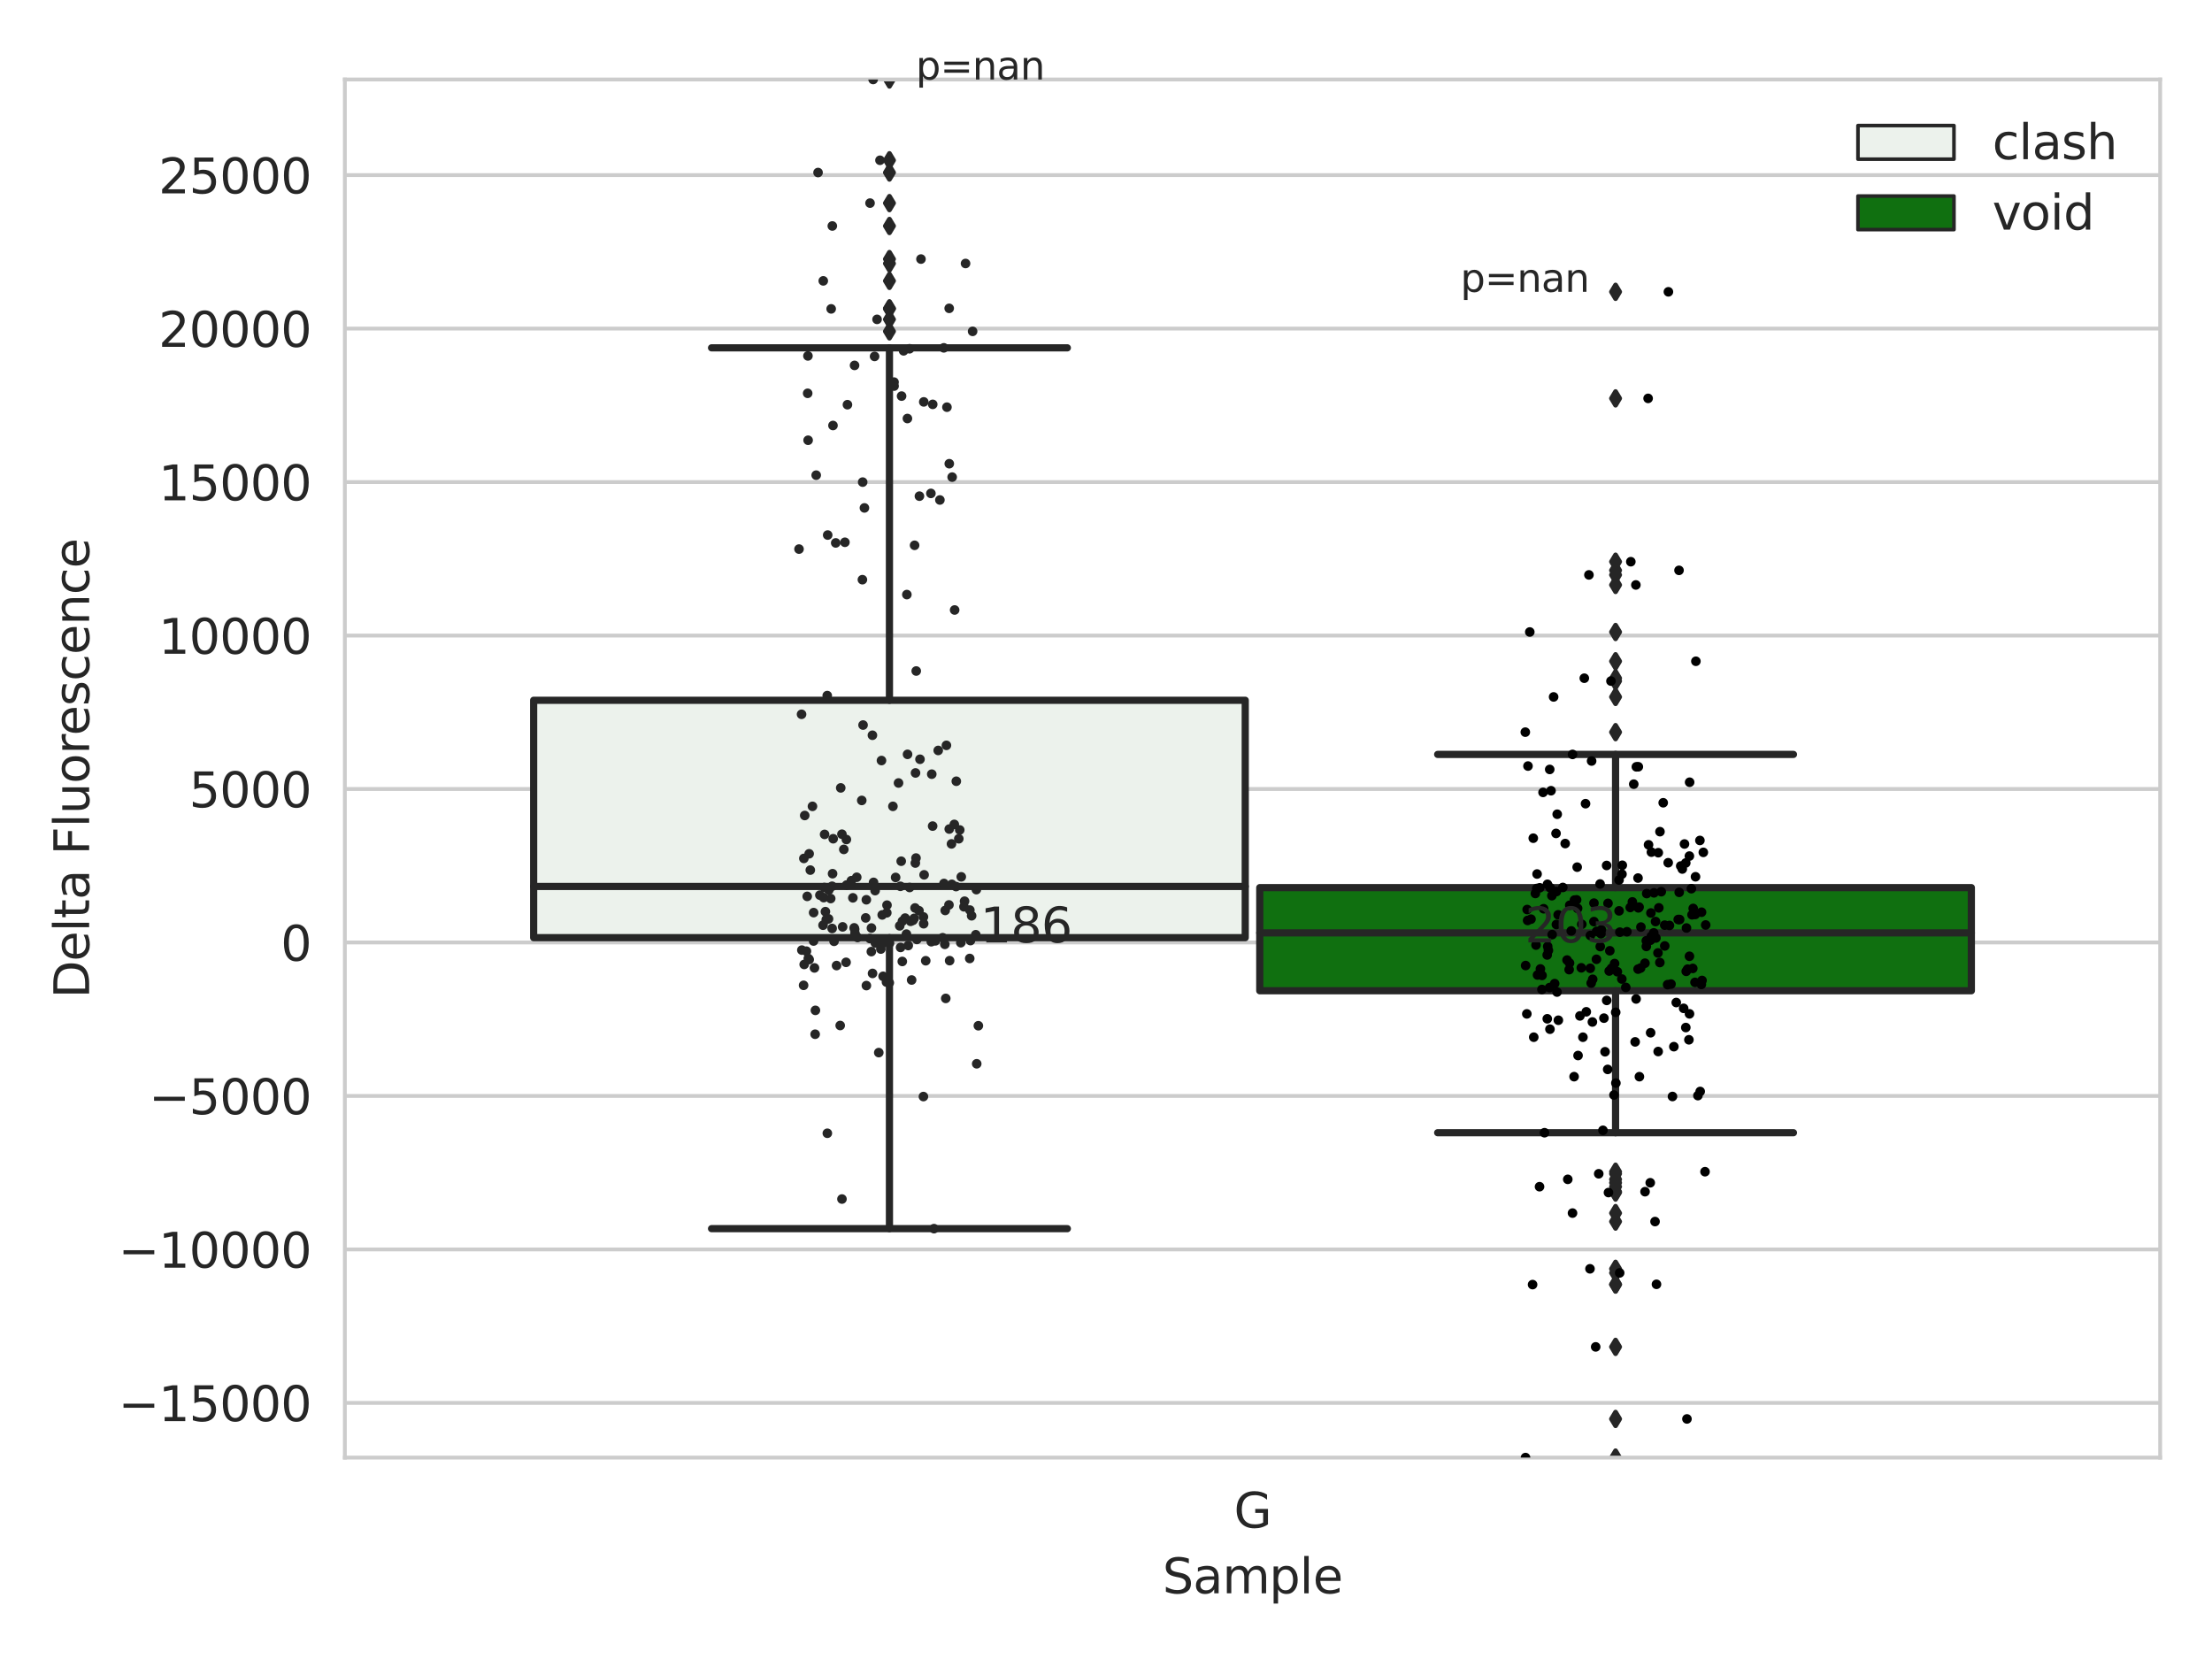<?xml version="1.0" encoding="utf-8" standalone="no"?>
<!DOCTYPE svg PUBLIC "-//W3C//DTD SVG 1.1//EN"
  "http://www.w3.org/Graphics/SVG/1.1/DTD/svg11.dtd">
<svg xmlns:xlink="http://www.w3.org/1999/xlink" width="460.8pt" height="345.6pt" viewBox="0 0 460.8 345.6" xmlns="http://www.w3.org/2000/svg" version="1.1">
 <defs>
  <style type="text/css">*{stroke-linejoin: round; stroke-linecap: butt}</style>
 </defs>
 <g id="figure_1">
  <g id="patch_1">
   <path d="M 0 345.6 
L 460.8 345.6 
L 460.8 0 
L 0 0 
z
" style="fill: #ffffff"/>
  </g>
  <g id="axes_1">
   <g id="patch_2">
    <path d="M 71.84 303.64 
L 450 303.64 
L 450 16.56 
L 71.84 16.56 
z
" style="fill: #ffffff"/>
   </g>
   <g id="matplotlib.axis_1">
    <g id="xtick_1">
     <g id="text_1">
      <!-- G -->
      <g style="fill: #262626" transform="translate(257.046 318.238)scale(0.1 -0.1)">
       <defs>
        <path id="DejaVuSans-47" d="M 3809 666 
L 3809 1919 
L 2778 1919 
L 2778 2438 
L 4434 2438 
L 4434 434 
Q 4069 175 3628 42 
Q 3188 -91 2688 -91 
Q 1594 -91 976 548 
Q 359 1188 359 2328 
Q 359 3472 976 4111 
Q 1594 4750 2688 4750 
Q 3144 4750 3555 4637 
Q 3966 4525 4313 4306 
L 4313 3634 
Q 3963 3931 3569 4081 
Q 3175 4231 2741 4231 
Q 1884 4231 1454 3753 
Q 1025 3275 1025 2328 
Q 1025 1384 1454 906 
Q 1884 428 2741 428 
Q 3075 428 3337 486 
Q 3600 544 3809 666 
z
" transform="scale(0.016)"/>
       </defs>
       <use xlink:href="#DejaVuSans-47"/>
      </g>
     </g>
    </g>
    <g id="text_2">
     <!-- Sample -->
     <g style="fill: #262626" transform="translate(242.172 331.917)scale(0.1 -0.1)">
      <defs>
       <path id="DejaVuSans-53" d="M 3425 4513 
L 3425 3897 
Q 3066 4069 2747 4153 
Q 2428 4238 2131 4238 
Q 1616 4238 1336 4038 
Q 1056 3838 1056 3469 
Q 1056 3159 1242 3001 
Q 1428 2844 1947 2747 
L 2328 2669 
Q 3034 2534 3370 2195 
Q 3706 1856 3706 1288 
Q 3706 609 3251 259 
Q 2797 -91 1919 -91 
Q 1588 -91 1214 -16 
Q 841 59 441 206 
L 441 856 
Q 825 641 1194 531 
Q 1563 422 1919 422 
Q 2459 422 2753 634 
Q 3047 847 3047 1241 
Q 3047 1584 2836 1778 
Q 2625 1972 2144 2069 
L 1759 2144 
Q 1053 2284 737 2584 
Q 422 2884 422 3419 
Q 422 4038 858 4394 
Q 1294 4750 2059 4750 
Q 2388 4750 2728 4690 
Q 3069 4631 3425 4513 
z
" transform="scale(0.016)"/>
       <path id="DejaVuSans-61" d="M 2194 1759 
Q 1497 1759 1228 1600 
Q 959 1441 959 1056 
Q 959 750 1161 570 
Q 1363 391 1709 391 
Q 2188 391 2477 730 
Q 2766 1069 2766 1631 
L 2766 1759 
L 2194 1759 
z
M 3341 1997 
L 3341 0 
L 2766 0 
L 2766 531 
Q 2569 213 2275 61 
Q 1981 -91 1556 -91 
Q 1019 -91 701 211 
Q 384 513 384 1019 
Q 384 1609 779 1909 
Q 1175 2209 1959 2209 
L 2766 2209 
L 2766 2266 
Q 2766 2663 2505 2880 
Q 2244 3097 1772 3097 
Q 1472 3097 1187 3025 
Q 903 2953 641 2809 
L 641 3341 
Q 956 3463 1253 3523 
Q 1550 3584 1831 3584 
Q 2591 3584 2966 3190 
Q 3341 2797 3341 1997 
z
" transform="scale(0.016)"/>
       <path id="DejaVuSans-6d" d="M 3328 2828 
Q 3544 3216 3844 3400 
Q 4144 3584 4550 3584 
Q 5097 3584 5394 3201 
Q 5691 2819 5691 2113 
L 5691 0 
L 5113 0 
L 5113 2094 
Q 5113 2597 4934 2840 
Q 4756 3084 4391 3084 
Q 3944 3084 3684 2787 
Q 3425 2491 3425 1978 
L 3425 0 
L 2847 0 
L 2847 2094 
Q 2847 2600 2669 2842 
Q 2491 3084 2119 3084 
Q 1678 3084 1418 2786 
Q 1159 2488 1159 1978 
L 1159 0 
L 581 0 
L 581 3500 
L 1159 3500 
L 1159 2956 
Q 1356 3278 1631 3431 
Q 1906 3584 2284 3584 
Q 2666 3584 2933 3390 
Q 3200 3197 3328 2828 
z
" transform="scale(0.016)"/>
       <path id="DejaVuSans-70" d="M 1159 525 
L 1159 -1331 
L 581 -1331 
L 581 3500 
L 1159 3500 
L 1159 2969 
Q 1341 3281 1617 3432 
Q 1894 3584 2278 3584 
Q 2916 3584 3314 3078 
Q 3713 2572 3713 1747 
Q 3713 922 3314 415 
Q 2916 -91 2278 -91 
Q 1894 -91 1617 61 
Q 1341 213 1159 525 
z
M 3116 1747 
Q 3116 2381 2855 2742 
Q 2594 3103 2138 3103 
Q 1681 3103 1420 2742 
Q 1159 2381 1159 1747 
Q 1159 1113 1420 752 
Q 1681 391 2138 391 
Q 2594 391 2855 752 
Q 3116 1113 3116 1747 
z
" transform="scale(0.016)"/>
       <path id="DejaVuSans-6c" d="M 603 4863 
L 1178 4863 
L 1178 0 
L 603 0 
L 603 4863 
z
" transform="scale(0.016)"/>
       <path id="DejaVuSans-65" d="M 3597 1894 
L 3597 1613 
L 953 1613 
Q 991 1019 1311 708 
Q 1631 397 2203 397 
Q 2534 397 2845 478 
Q 3156 559 3463 722 
L 3463 178 
Q 3153 47 2828 -22 
Q 2503 -91 2169 -91 
Q 1331 -91 842 396 
Q 353 884 353 1716 
Q 353 2575 817 3079 
Q 1281 3584 2069 3584 
Q 2775 3584 3186 3129 
Q 3597 2675 3597 1894 
z
M 3022 2063 
Q 3016 2534 2758 2815 
Q 2500 3097 2075 3097 
Q 1594 3097 1305 2825 
Q 1016 2553 972 2059 
L 3022 2063 
z
" transform="scale(0.016)"/>
      </defs>
      <use xlink:href="#DejaVuSans-53"/>
      <use xlink:href="#DejaVuSans-61" x="63.477"/>
      <use xlink:href="#DejaVuSans-6d" x="124.756"/>
      <use xlink:href="#DejaVuSans-70" x="222.168"/>
      <use xlink:href="#DejaVuSans-6c" x="285.645"/>
      <use xlink:href="#DejaVuSans-65" x="313.428"/>
     </g>
    </g>
   </g>
   <g id="matplotlib.axis_2">
    <g id="ytick_1">
     <g id="line2d_1">
      <path d="M 71.84 292.248 
L 450 292.248 
" clip-path="url(#p132835cc45)" style="fill: none; stroke: #cccccc; stroke-width: 0.8; stroke-linecap: round"/>
     </g>
     <g id="text_3">
      <!-- −15000 -->
      <g style="fill: #262626" transform="translate(24.648 296.047)scale(0.1 -0.1)">
       <defs>
        <path id="DejaVuSans-2212" d="M 678 2272 
L 4684 2272 
L 4684 1741 
L 678 1741 
L 678 2272 
z
" transform="scale(0.016)"/>
        <path id="DejaVuSans-31" d="M 794 531 
L 1825 531 
L 1825 4091 
L 703 3866 
L 703 4441 
L 1819 4666 
L 2450 4666 
L 2450 531 
L 3481 531 
L 3481 0 
L 794 0 
L 794 531 
z
" transform="scale(0.016)"/>
        <path id="DejaVuSans-35" d="M 691 4666 
L 3169 4666 
L 3169 4134 
L 1269 4134 
L 1269 2991 
Q 1406 3038 1543 3061 
Q 1681 3084 1819 3084 
Q 2600 3084 3056 2656 
Q 3513 2228 3513 1497 
Q 3513 744 3044 326 
Q 2575 -91 1722 -91 
Q 1428 -91 1123 -41 
Q 819 9 494 109 
L 494 744 
Q 775 591 1075 516 
Q 1375 441 1709 441 
Q 2250 441 2565 725 
Q 2881 1009 2881 1497 
Q 2881 1984 2565 2268 
Q 2250 2553 1709 2553 
Q 1456 2553 1204 2497 
Q 953 2441 691 2322 
L 691 4666 
z
" transform="scale(0.016)"/>
        <path id="DejaVuSans-30" d="M 2034 4250 
Q 1547 4250 1301 3770 
Q 1056 3291 1056 2328 
Q 1056 1369 1301 889 
Q 1547 409 2034 409 
Q 2525 409 2770 889 
Q 3016 1369 3016 2328 
Q 3016 3291 2770 3770 
Q 2525 4250 2034 4250 
z
M 2034 4750 
Q 2819 4750 3233 4129 
Q 3647 3509 3647 2328 
Q 3647 1150 3233 529 
Q 2819 -91 2034 -91 
Q 1250 -91 836 529 
Q 422 1150 422 2328 
Q 422 3509 836 4129 
Q 1250 4750 2034 4750 
z
" transform="scale(0.016)"/>
       </defs>
       <use xlink:href="#DejaVuSans-2212"/>
       <use xlink:href="#DejaVuSans-31" x="83.789"/>
       <use xlink:href="#DejaVuSans-35" x="147.412"/>
       <use xlink:href="#DejaVuSans-30" x="211.035"/>
       <use xlink:href="#DejaVuSans-30" x="274.658"/>
       <use xlink:href="#DejaVuSans-30" x="338.281"/>
      </g>
     </g>
    </g>
    <g id="ytick_2">
     <g id="line2d_2">
      <path d="M 71.84 260.277 
L 450 260.277 
" clip-path="url(#p132835cc45)" style="fill: none; stroke: #cccccc; stroke-width: 0.8; stroke-linecap: round"/>
     </g>
     <g id="text_4">
      <!-- −10000 -->
      <g style="fill: #262626" transform="translate(24.648 264.076)scale(0.1 -0.1)">
       <use xlink:href="#DejaVuSans-2212"/>
       <use xlink:href="#DejaVuSans-31" x="83.789"/>
       <use xlink:href="#DejaVuSans-30" x="147.412"/>
       <use xlink:href="#DejaVuSans-30" x="211.035"/>
       <use xlink:href="#DejaVuSans-30" x="274.658"/>
       <use xlink:href="#DejaVuSans-30" x="338.281"/>
      </g>
     </g>
    </g>
    <g id="ytick_3">
     <g id="line2d_3">
      <path d="M 71.84 228.306 
L 450 228.306 
" clip-path="url(#p132835cc45)" style="fill: none; stroke: #cccccc; stroke-width: 0.8; stroke-linecap: round"/>
     </g>
     <g id="text_5">
      <!-- −5000 -->
      <g style="fill: #262626" transform="translate(31.01 232.105)scale(0.1 -0.1)">
       <use xlink:href="#DejaVuSans-2212"/>
       <use xlink:href="#DejaVuSans-35" x="83.789"/>
       <use xlink:href="#DejaVuSans-30" x="147.412"/>
       <use xlink:href="#DejaVuSans-30" x="211.035"/>
       <use xlink:href="#DejaVuSans-30" x="274.658"/>
      </g>
     </g>
    </g>
    <g id="ytick_4">
     <g id="line2d_4">
      <path d="M 71.84 196.335 
L 450 196.335 
" clip-path="url(#p132835cc45)" style="fill: none; stroke: #cccccc; stroke-width: 0.8; stroke-linecap: round"/>
     </g>
     <g id="text_6">
      <!-- 0 -->
      <g style="fill: #262626" transform="translate(58.477 200.135)scale(0.1 -0.1)">
       <use xlink:href="#DejaVuSans-30"/>
      </g>
     </g>
    </g>
    <g id="ytick_5">
     <g id="line2d_5">
      <path d="M 71.84 164.365 
L 450 164.365 
" clip-path="url(#p132835cc45)" style="fill: none; stroke: #cccccc; stroke-width: 0.8; stroke-linecap: round"/>
     </g>
     <g id="text_7">
      <!-- 5000 -->
      <g style="fill: #262626" transform="translate(39.39 168.164)scale(0.1 -0.1)">
       <use xlink:href="#DejaVuSans-35"/>
       <use xlink:href="#DejaVuSans-30" x="63.623"/>
       <use xlink:href="#DejaVuSans-30" x="127.246"/>
       <use xlink:href="#DejaVuSans-30" x="190.869"/>
      </g>
     </g>
    </g>
    <g id="ytick_6">
     <g id="line2d_6">
      <path d="M 71.84 132.394 
L 450 132.394 
" clip-path="url(#p132835cc45)" style="fill: none; stroke: #cccccc; stroke-width: 0.8; stroke-linecap: round"/>
     </g>
     <g id="text_8">
      <!-- 10000 -->
      <g style="fill: #262626" transform="translate(33.028 136.193)scale(0.1 -0.1)">
       <use xlink:href="#DejaVuSans-31"/>
       <use xlink:href="#DejaVuSans-30" x="63.623"/>
       <use xlink:href="#DejaVuSans-30" x="127.246"/>
       <use xlink:href="#DejaVuSans-30" x="190.869"/>
       <use xlink:href="#DejaVuSans-30" x="254.492"/>
      </g>
     </g>
    </g>
    <g id="ytick_7">
     <g id="line2d_7">
      <path d="M 71.84 100.423 
L 450 100.423 
" clip-path="url(#p132835cc45)" style="fill: none; stroke: #cccccc; stroke-width: 0.8; stroke-linecap: round"/>
     </g>
     <g id="text_9">
      <!-- 15000 -->
      <g style="fill: #262626" transform="translate(33.028 104.222)scale(0.1 -0.1)">
       <use xlink:href="#DejaVuSans-31"/>
       <use xlink:href="#DejaVuSans-35" x="63.623"/>
       <use xlink:href="#DejaVuSans-30" x="127.246"/>
       <use xlink:href="#DejaVuSans-30" x="190.869"/>
       <use xlink:href="#DejaVuSans-30" x="254.492"/>
      </g>
     </g>
    </g>
    <g id="ytick_8">
     <g id="line2d_8">
      <path d="M 71.84 68.452 
L 450 68.452 
" clip-path="url(#p132835cc45)" style="fill: none; stroke: #cccccc; stroke-width: 0.8; stroke-linecap: round"/>
     </g>
     <g id="text_10">
      <!-- 20000 -->
      <g style="fill: #262626" transform="translate(33.028 72.252)scale(0.1 -0.1)">
       <defs>
        <path id="DejaVuSans-32" d="M 1228 531 
L 3431 531 
L 3431 0 
L 469 0 
L 469 531 
Q 828 903 1448 1529 
Q 2069 2156 2228 2338 
Q 2531 2678 2651 2914 
Q 2772 3150 2772 3378 
Q 2772 3750 2511 3984 
Q 2250 4219 1831 4219 
Q 1534 4219 1204 4116 
Q 875 4013 500 3803 
L 500 4441 
Q 881 4594 1212 4672 
Q 1544 4750 1819 4750 
Q 2544 4750 2975 4387 
Q 3406 4025 3406 3419 
Q 3406 3131 3298 2873 
Q 3191 2616 2906 2266 
Q 2828 2175 2409 1742 
Q 1991 1309 1228 531 
z
" transform="scale(0.016)"/>
       </defs>
       <use xlink:href="#DejaVuSans-32"/>
       <use xlink:href="#DejaVuSans-30" x="63.623"/>
       <use xlink:href="#DejaVuSans-30" x="127.246"/>
       <use xlink:href="#DejaVuSans-30" x="190.869"/>
       <use xlink:href="#DejaVuSans-30" x="254.492"/>
      </g>
     </g>
    </g>
    <g id="ytick_9">
     <g id="line2d_9">
      <path d="M 71.84 36.482 
L 450 36.482 
" clip-path="url(#p132835cc45)" style="fill: none; stroke: #cccccc; stroke-width: 0.8; stroke-linecap: round"/>
     </g>
     <g id="text_11">
      <!-- 25000 -->
      <g style="fill: #262626" transform="translate(33.028 40.281)scale(0.1 -0.1)">
       <use xlink:href="#DejaVuSans-32"/>
       <use xlink:href="#DejaVuSans-35" x="63.623"/>
       <use xlink:href="#DejaVuSans-30" x="127.246"/>
       <use xlink:href="#DejaVuSans-30" x="190.869"/>
       <use xlink:href="#DejaVuSans-30" x="254.492"/>
      </g>
     </g>
    </g>
    <g id="text_12">
     <!-- Delta Fluorescence -->
     <g style="fill: #262626" transform="translate(18.568 207.967)rotate(-90)scale(0.1 -0.1)">
      <defs>
       <path id="DejaVuSans-44" d="M 1259 4147 
L 1259 519 
L 2022 519 
Q 2988 519 3436 956 
Q 3884 1394 3884 2338 
Q 3884 3275 3436 3711 
Q 2988 4147 2022 4147 
L 1259 4147 
z
M 628 4666 
L 1925 4666 
Q 3281 4666 3915 4102 
Q 4550 3538 4550 2338 
Q 4550 1131 3912 565 
Q 3275 0 1925 0 
L 628 0 
L 628 4666 
z
" transform="scale(0.016)"/>
       <path id="DejaVuSans-74" d="M 1172 4494 
L 1172 3500 
L 2356 3500 
L 2356 3053 
L 1172 3053 
L 1172 1153 
Q 1172 725 1289 603 
Q 1406 481 1766 481 
L 2356 481 
L 2356 0 
L 1766 0 
Q 1100 0 847 248 
Q 594 497 594 1153 
L 594 3053 
L 172 3053 
L 172 3500 
L 594 3500 
L 594 4494 
L 1172 4494 
z
" transform="scale(0.016)"/>
       <path id="DejaVuSans-20" transform="scale(0.016)"/>
       <path id="DejaVuSans-46" d="M 628 4666 
L 3309 4666 
L 3309 4134 
L 1259 4134 
L 1259 2759 
L 3109 2759 
L 3109 2228 
L 1259 2228 
L 1259 0 
L 628 0 
L 628 4666 
z
" transform="scale(0.016)"/>
       <path id="DejaVuSans-75" d="M 544 1381 
L 544 3500 
L 1119 3500 
L 1119 1403 
Q 1119 906 1312 657 
Q 1506 409 1894 409 
Q 2359 409 2629 706 
Q 2900 1003 2900 1516 
L 2900 3500 
L 3475 3500 
L 3475 0 
L 2900 0 
L 2900 538 
Q 2691 219 2414 64 
Q 2138 -91 1772 -91 
Q 1169 -91 856 284 
Q 544 659 544 1381 
z
M 1991 3584 
L 1991 3584 
z
" transform="scale(0.016)"/>
       <path id="DejaVuSans-6f" d="M 1959 3097 
Q 1497 3097 1228 2736 
Q 959 2375 959 1747 
Q 959 1119 1226 758 
Q 1494 397 1959 397 
Q 2419 397 2687 759 
Q 2956 1122 2956 1747 
Q 2956 2369 2687 2733 
Q 2419 3097 1959 3097 
z
M 1959 3584 
Q 2709 3584 3137 3096 
Q 3566 2609 3566 1747 
Q 3566 888 3137 398 
Q 2709 -91 1959 -91 
Q 1206 -91 779 398 
Q 353 888 353 1747 
Q 353 2609 779 3096 
Q 1206 3584 1959 3584 
z
" transform="scale(0.016)"/>
       <path id="DejaVuSans-72" d="M 2631 2963 
Q 2534 3019 2420 3045 
Q 2306 3072 2169 3072 
Q 1681 3072 1420 2755 
Q 1159 2438 1159 1844 
L 1159 0 
L 581 0 
L 581 3500 
L 1159 3500 
L 1159 2956 
Q 1341 3275 1631 3429 
Q 1922 3584 2338 3584 
Q 2397 3584 2469 3576 
Q 2541 3569 2628 3553 
L 2631 2963 
z
" transform="scale(0.016)"/>
       <path id="DejaVuSans-73" d="M 2834 3397 
L 2834 2853 
Q 2591 2978 2328 3040 
Q 2066 3103 1784 3103 
Q 1356 3103 1142 2972 
Q 928 2841 928 2578 
Q 928 2378 1081 2264 
Q 1234 2150 1697 2047 
L 1894 2003 
Q 2506 1872 2764 1633 
Q 3022 1394 3022 966 
Q 3022 478 2636 193 
Q 2250 -91 1575 -91 
Q 1294 -91 989 -36 
Q 684 19 347 128 
L 347 722 
Q 666 556 975 473 
Q 1284 391 1588 391 
Q 1994 391 2212 530 
Q 2431 669 2431 922 
Q 2431 1156 2273 1281 
Q 2116 1406 1581 1522 
L 1381 1569 
Q 847 1681 609 1914 
Q 372 2147 372 2553 
Q 372 3047 722 3315 
Q 1072 3584 1716 3584 
Q 2034 3584 2315 3537 
Q 2597 3491 2834 3397 
z
" transform="scale(0.016)"/>
       <path id="DejaVuSans-63" d="M 3122 3366 
L 3122 2828 
Q 2878 2963 2633 3030 
Q 2388 3097 2138 3097 
Q 1578 3097 1268 2742 
Q 959 2388 959 1747 
Q 959 1106 1268 751 
Q 1578 397 2138 397 
Q 2388 397 2633 464 
Q 2878 531 3122 666 
L 3122 134 
Q 2881 22 2623 -34 
Q 2366 -91 2075 -91 
Q 1284 -91 818 406 
Q 353 903 353 1747 
Q 353 2603 823 3093 
Q 1294 3584 2113 3584 
Q 2378 3584 2631 3529 
Q 2884 3475 3122 3366 
z
" transform="scale(0.016)"/>
       <path id="DejaVuSans-6e" d="M 3513 2113 
L 3513 0 
L 2938 0 
L 2938 2094 
Q 2938 2591 2744 2837 
Q 2550 3084 2163 3084 
Q 1697 3084 1428 2787 
Q 1159 2491 1159 1978 
L 1159 0 
L 581 0 
L 581 3500 
L 1159 3500 
L 1159 2956 
Q 1366 3272 1645 3428 
Q 1925 3584 2291 3584 
Q 2894 3584 3203 3211 
Q 3513 2838 3513 2113 
z
" transform="scale(0.016)"/>
      </defs>
      <use xlink:href="#DejaVuSans-44"/>
      <use xlink:href="#DejaVuSans-65" x="77.002"/>
      <use xlink:href="#DejaVuSans-6c" x="138.525"/>
      <use xlink:href="#DejaVuSans-74" x="166.309"/>
      <use xlink:href="#DejaVuSans-61" x="205.518"/>
      <use xlink:href="#DejaVuSans-20" x="266.797"/>
      <use xlink:href="#DejaVuSans-46" x="298.584"/>
      <use xlink:href="#DejaVuSans-6c" x="356.104"/>
      <use xlink:href="#DejaVuSans-75" x="383.887"/>
      <use xlink:href="#DejaVuSans-6f" x="447.266"/>
      <use xlink:href="#DejaVuSans-72" x="508.447"/>
      <use xlink:href="#DejaVuSans-65" x="547.311"/>
      <use xlink:href="#DejaVuSans-73" x="608.834"/>
      <use xlink:href="#DejaVuSans-63" x="660.934"/>
      <use xlink:href="#DejaVuSans-65" x="715.914"/>
      <use xlink:href="#DejaVuSans-6e" x="777.438"/>
      <use xlink:href="#DejaVuSans-63" x="840.816"/>
      <use xlink:href="#DejaVuSans-65" x="895.797"/>
     </g>
    </g>
   </g>
   <g id="patch_3">
    <path d="M 111.169 195.332 
L 259.407 195.332 
L 259.407 145.878 
L 111.169 145.878 
L 111.169 195.332 
z
" clip-path="url(#p132835cc45)" style="fill: #ecf2ec; stroke: #262626; stroke-width: 1.5; stroke-linejoin: miter"/>
   </g>
   <g id="patch_4">
    <path d="M 262.433 206.393 
L 410.671 206.393 
L 410.671 184.908 
L 262.433 184.908 
L 262.433 206.393 
z
" clip-path="url(#p132835cc45)" style="fill: #107010; stroke: #262626; stroke-width: 1.5; stroke-linejoin: miter"/>
   </g>
   <g id="patch_5">
    <path d="M 260.92 196.335 
L 260.92 196.335 
L 260.92 196.335 
L 260.92 196.335 
z
" clip-path="url(#p132835cc45)" style="fill: #ecf2ec; stroke: #262626; stroke-width: 0.75; stroke-linejoin: miter"/>
   </g>
   <g id="patch_6">
    <path d="M 260.92 196.335 
L 260.92 196.335 
L 260.92 196.335 
L 260.92 196.335 
z
" clip-path="url(#p132835cc45)" style="fill: #107010; stroke: #262626; stroke-width: 0.75; stroke-linejoin: miter"/>
   </g>
   <g id="PathCollection_1"/>
   <g id="PathCollection_2"/>
   <g id="line2d_10">
    <path d="M 185.288 195.332 
L 185.288 255.95 
" clip-path="url(#p132835cc45)" style="fill: none; stroke: #262626; stroke-width: 1.5; stroke-linecap: round"/>
   </g>
   <g id="line2d_11">
    <path d="M 185.288 145.878 
L 185.288 72.461 
" clip-path="url(#p132835cc45)" style="fill: none; stroke: #262626; stroke-width: 1.5; stroke-linecap: round"/>
   </g>
   <g id="line2d_12">
    <path d="M 148.228 255.95 
L 222.348 255.95 
" clip-path="url(#p132835cc45)" style="fill: none; stroke: #262626; stroke-width: 1.5; stroke-linecap: round"/>
   </g>
   <g id="line2d_13">
    <path d="M 148.228 72.461 
L 222.348 72.461 
" clip-path="url(#p132835cc45)" style="fill: none; stroke: #262626; stroke-width: 1.5; stroke-linecap: round"/>
   </g>
   <g id="line2d_14">
    <defs>
     <path id="mcce287030d" d="M -0 1.414 
L 0.849 0 
L 0 -1.414 
L -0.849 -0 
z
" style="stroke: #262626; stroke-linejoin: miter"/>
    </defs>
    <g clip-path="url(#p132835cc45)">
     <use xlink:href="#mcce287030d" x="185.288" y="54.89" style="fill: #262626; stroke: #262626; stroke-linejoin: miter"/>
     <use xlink:href="#mcce287030d" x="185.288" y="33.388" style="fill: #262626; stroke: #262626; stroke-linejoin: miter"/>
     <use xlink:href="#mcce287030d" x="185.288" y="35.942" style="fill: #262626; stroke: #262626; stroke-linejoin: miter"/>
     <use xlink:href="#mcce287030d" x="185.288" y="66.529" style="fill: #262626; stroke: #262626; stroke-linejoin: miter"/>
     <use xlink:href="#mcce287030d" x="185.288" y="64.231" style="fill: #262626; stroke: #262626; stroke-linejoin: miter"/>
     <use xlink:href="#mcce287030d" x="185.288" y="69.028" style="fill: #262626; stroke: #262626; stroke-linejoin: miter"/>
     <use xlink:href="#mcce287030d" x="185.288" y="58.51" style="fill: #262626; stroke: #262626; stroke-linejoin: miter"/>
     <use xlink:href="#mcce287030d" x="185.288" y="42.311" style="fill: #262626; stroke: #262626; stroke-linejoin: miter"/>
     <use xlink:href="#mcce287030d" x="185.288" y="16.56" style="fill: #262626; stroke: #262626; stroke-linejoin: miter"/>
     <use xlink:href="#mcce287030d" x="185.288" y="64.345" style="fill: #262626; stroke: #262626; stroke-linejoin: miter"/>
     <use xlink:href="#mcce287030d" x="185.288" y="47.076" style="fill: #262626; stroke: #262626; stroke-linejoin: miter"/>
     <use xlink:href="#mcce287030d" x="185.288" y="53.969" style="fill: #262626; stroke: #262626; stroke-linejoin: miter"/>
    </g>
   </g>
   <g id="line2d_15">
    <path d="M 336.552 206.393 
L 336.552 235.965 
" clip-path="url(#p132835cc45)" style="fill: none; stroke: #262626; stroke-width: 1.5; stroke-linecap: round"/>
   </g>
   <g id="line2d_16">
    <path d="M 336.552 184.908 
L 336.552 157.158 
" clip-path="url(#p132835cc45)" style="fill: none; stroke: #262626; stroke-width: 1.5; stroke-linecap: round"/>
   </g>
   <g id="line2d_17">
    <path d="M 299.492 235.965 
L 373.612 235.965 
" clip-path="url(#p132835cc45)" style="fill: none; stroke: #262626; stroke-width: 1.5; stroke-linecap: round"/>
   </g>
   <g id="line2d_18">
    <path d="M 299.492 157.158 
L 373.612 157.158 
" clip-path="url(#p132835cc45)" style="fill: none; stroke: #262626; stroke-width: 1.5; stroke-linecap: round"/>
   </g>
   <g id="line2d_19">
    <g clip-path="url(#p132835cc45)">
     <use xlink:href="#mcce287030d" x="336.552" y="247.21" style="fill: #262626; stroke: #262626; stroke-linejoin: miter"/>
     <use xlink:href="#mcce287030d" x="336.552" y="303.64" style="fill: #262626; stroke: #262626; stroke-linejoin: miter"/>
     <use xlink:href="#mcce287030d" x="336.552" y="246.39" style="fill: #262626; stroke: #262626; stroke-linejoin: miter"/>
     <use xlink:href="#mcce287030d" x="336.552" y="267.604" style="fill: #262626; stroke: #262626; stroke-linejoin: miter"/>
     <use xlink:href="#mcce287030d" x="336.552" y="295.59" style="fill: #262626; stroke: #262626; stroke-linejoin: miter"/>
     <use xlink:href="#mcce287030d" x="336.552" y="264.317" style="fill: #262626; stroke: #262626; stroke-linejoin: miter"/>
     <use xlink:href="#mcce287030d" x="336.552" y="252.708" style="fill: #262626; stroke: #262626; stroke-linejoin: miter"/>
     <use xlink:href="#mcce287030d" x="336.552" y="267.544" style="fill: #262626; stroke: #262626; stroke-linejoin: miter"/>
     <use xlink:href="#mcce287030d" x="336.552" y="245.678" style="fill: #262626; stroke: #262626; stroke-linejoin: miter"/>
     <use xlink:href="#mcce287030d" x="336.552" y="280.579" style="fill: #262626; stroke: #262626; stroke-linejoin: miter"/>
     <use xlink:href="#mcce287030d" x="336.552" y="265.168" style="fill: #262626; stroke: #262626; stroke-linejoin: miter"/>
     <use xlink:href="#mcce287030d" x="336.552" y="244.518" style="fill: #262626; stroke: #262626; stroke-linejoin: miter"/>
     <use xlink:href="#mcce287030d" x="336.552" y="254.473" style="fill: #262626; stroke: #262626; stroke-linejoin: miter"/>
     <use xlink:href="#mcce287030d" x="336.552" y="244.088" style="fill: #262626; stroke: #262626; stroke-linejoin: miter"/>
     <use xlink:href="#mcce287030d" x="336.552" y="248.433" style="fill: #262626; stroke: #262626; stroke-linejoin: miter"/>
     <use xlink:href="#mcce287030d" x="336.552" y="248.251" style="fill: #262626; stroke: #262626; stroke-linejoin: miter"/>
     <use xlink:href="#mcce287030d" x="336.552" y="145.182" style="fill: #262626; stroke: #262626; stroke-linejoin: miter"/>
     <use xlink:href="#mcce287030d" x="336.552" y="141.879" style="fill: #262626; stroke: #262626; stroke-linejoin: miter"/>
     <use xlink:href="#mcce287030d" x="336.552" y="137.753" style="fill: #262626; stroke: #262626; stroke-linejoin: miter"/>
     <use xlink:href="#mcce287030d" x="336.552" y="82.99" style="fill: #262626; stroke: #262626; stroke-linejoin: miter"/>
     <use xlink:href="#mcce287030d" x="336.552" y="118.814" style="fill: #262626; stroke: #262626; stroke-linejoin: miter"/>
     <use xlink:href="#mcce287030d" x="336.552" y="121.854" style="fill: #262626; stroke: #262626; stroke-linejoin: miter"/>
     <use xlink:href="#mcce287030d" x="336.552" y="119.762" style="fill: #262626; stroke: #262626; stroke-linejoin: miter"/>
     <use xlink:href="#mcce287030d" x="336.552" y="60.79" style="fill: #262626; stroke: #262626; stroke-linejoin: miter"/>
     <use xlink:href="#mcce287030d" x="336.552" y="152.519" style="fill: #262626; stroke: #262626; stroke-linejoin: miter"/>
     <use xlink:href="#mcce287030d" x="336.552" y="141.283" style="fill: #262626; stroke: #262626; stroke-linejoin: miter"/>
     <use xlink:href="#mcce287030d" x="336.552" y="117.013" style="fill: #262626; stroke: #262626; stroke-linejoin: miter"/>
     <use xlink:href="#mcce287030d" x="336.552" y="131.657" style="fill: #262626; stroke: #262626; stroke-linejoin: miter"/>
    </g>
   </g>
   <g id="line2d_20">
    <path d="M 111.169 184.662 
L 259.407 184.662 
" clip-path="url(#p132835cc45)" style="fill: none; stroke: #262626; stroke-width: 1.5; stroke-linecap: round"/>
   </g>
   <g id="line2d_21">
    <path d="M 262.433 194.334 
L 410.671 194.334 
" clip-path="url(#p132835cc45)" style="fill: none; stroke: #262626; stroke-width: 1.5; stroke-linecap: round"/>
   </g>
   <g id="patch_7">
    <path d="M 71.84 303.64 
L 71.84 16.56 
" style="fill: none; stroke: #cccccc; stroke-width: 0.8; stroke-linejoin: miter; stroke-linecap: square"/>
   </g>
   <g id="patch_8">
    <path d="M 450 303.64 
L 450 16.56 
" style="fill: none; stroke: #cccccc; stroke-width: 0.8; stroke-linejoin: miter; stroke-linecap: square"/>
   </g>
   <g id="patch_9">
    <path d="M 71.84 303.64 
L 450 303.64 
" style="fill: none; stroke: #cccccc; stroke-width: 0.8; stroke-linejoin: miter; stroke-linecap: square"/>
   </g>
   <g id="patch_10">
    <path d="M 71.84 16.56 
L 450 16.56 
" style="fill: none; stroke: #cccccc; stroke-width: 0.8; stroke-linejoin: miter; stroke-linecap: square"/>
   </g>
   <g id="PathCollection_3">
    <defs>
     <path id="C0_0_5ed824442d" d="M 0 1 
C 0.265 1 0.52 0.895 0.707 0.707 
C 0.895 0.52 1 0.265 1 -0 
C 1 -0.265 0.895 -0.52 0.707 -0.707 
C 0.52 -0.895 0.265 -1 0 -1 
C -0.265 -1 -0.52 -0.895 -0.707 -0.707 
C -0.895 -0.52 -1 -0.265 -1 0 
C -1 0.265 -0.895 0.52 -0.707 0.707 
C -0.52 0.895 -0.265 1 0 1 
z
"/>
    </defs>
    <g clip-path="url(#p132835cc45)">
     <use xlink:href="#C0_0_5ed824442d" x="196.65" y="184.043" style="fill: #262626"/>
    </g>
    <g clip-path="url(#p132835cc45)">
     <use xlink:href="#C0_0_5ed824442d" x="169.251" y="167.978" style="fill: #262626"/>
    </g>
    <g clip-path="url(#p132835cc45)">
     <use xlink:href="#C0_0_5ed824442d" x="182.364" y="196.463" style="fill: #262626"/>
    </g>
    <g clip-path="url(#p132835cc45)">
     <use xlink:href="#C0_0_5ed824442d" x="189.032" y="87.184" style="fill: #262626"/>
    </g>
    <g clip-path="url(#p132835cc45)">
     <use xlink:href="#C0_0_5ed824442d" x="170.029" y="98.986" style="fill: #262626"/>
    </g>
    <g clip-path="url(#p132835cc45)">
     <use xlink:href="#C0_0_5ed824442d" x="169.48" y="196.03" style="fill: #262626"/>
    </g>
    <g clip-path="url(#p132835cc45)">
     <use xlink:href="#C0_0_5ed824442d" x="194.863" y="195.991" style="fill: #262626"/>
    </g>
    <g clip-path="url(#p132835cc45)">
     <use xlink:href="#C0_0_5ed824442d" x="190.72" y="161.017" style="fill: #262626"/>
    </g>
    <g clip-path="url(#p132835cc45)">
     <use xlink:href="#C0_0_5ed824442d" x="200.807" y="188.905" style="fill: #262626"/>
    </g>
    <g clip-path="url(#p132835cc45)">
     <use xlink:href="#C0_0_5ed824442d" x="187.43" y="192.871" style="fill: #262626"/>
    </g>
    <g clip-path="url(#p132835cc45)">
     <use xlink:href="#C0_0_5ed824442d" x="166.45" y="114.384" style="fill: #262626"/>
    </g>
    <g clip-path="url(#p132835cc45)">
     <use xlink:href="#C0_0_5ed824442d" x="179.655" y="120.759" style="fill: #262626"/>
    </g>
    <g clip-path="url(#p132835cc45)">
     <use xlink:href="#C0_0_5ed824442d" x="196.824" y="196.721" style="fill: #262626"/>
    </g>
    <g clip-path="url(#p132835cc45)">
     <use xlink:href="#C0_0_5ed824442d" x="189.475" y="72.656" style="fill: #262626"/>
    </g>
    <g clip-path="url(#p132835cc45)">
     <use xlink:href="#C0_0_5ed824442d" x="197.746" y="172.706" style="fill: #262626"/>
    </g>
    <g clip-path="url(#p132835cc45)">
     <use xlink:href="#C0_0_5ed824442d" x="190.202" y="191.713" style="fill: #262626"/>
    </g>
    <g clip-path="url(#p132835cc45)">
     <use xlink:href="#C0_0_5ed824442d" x="183.065" y="219.277" style="fill: #262626"/>
    </g>
    <g clip-path="url(#p132835cc45)">
     <use xlink:href="#C0_0_5ed824442d" x="192.51" y="182.242" style="fill: #262626"/>
    </g>
    <g clip-path="url(#p132835cc45)">
     <use xlink:href="#C0_0_5ed824442d" x="168.345" y="91.712" style="fill: #262626"/>
    </g>
    <g clip-path="url(#p132835cc45)">
     <use xlink:href="#C0_0_5ed824442d" x="197.752" y="96.6" style="fill: #262626"/>
    </g>
    <g clip-path="url(#p132835cc45)">
     <use xlink:href="#C0_0_5ed824442d" x="193.923" y="102.784" style="fill: #262626"/>
    </g>
    <g clip-path="url(#p132835cc45)">
     <use xlink:href="#C0_0_5ed824442d" x="174.097" y="113.099" style="fill: #262626"/>
    </g>
    <g clip-path="url(#p132835cc45)">
     <use xlink:href="#C0_0_5ed824442d" x="167.529" y="200.912" style="fill: #262626"/>
    </g>
    <g clip-path="url(#p132835cc45)">
     <use xlink:href="#C0_0_5ed824442d" x="180.338" y="191.216" style="fill: #262626"/>
    </g>
    <g clip-path="url(#p132835cc45)">
     <use xlink:href="#C0_0_5ed824442d" x="201.142" y="54.89" style="fill: #262626"/>
    </g>
    <g clip-path="url(#p132835cc45)">
     <use xlink:href="#C0_0_5ed824442d" x="197.264" y="84.821" style="fill: #262626"/>
    </g>
    <g clip-path="url(#p132835cc45)">
     <use xlink:href="#C0_0_5ed824442d" x="183.317" y="33.388" style="fill: #262626"/>
    </g>
    <g clip-path="url(#p132835cc45)">
     <use xlink:href="#C0_0_5ed824442d" x="170.416" y="35.942" style="fill: #262626"/>
    </g>
    <g clip-path="url(#p132835cc45)">
     <use xlink:href="#C0_0_5ed824442d" x="182.707" y="66.529" style="fill: #262626"/>
    </g>
    <g clip-path="url(#p132835cc45)">
     <use xlink:href="#C0_0_5ed824442d" x="197.734" y="64.231" style="fill: #262626"/>
    </g>
    <g clip-path="url(#p132835cc45)">
     <use xlink:href="#C0_0_5ed824442d" x="198.353" y="99.392" style="fill: #262626"/>
    </g>
    <g clip-path="url(#p132835cc45)">
     <use xlink:href="#C0_0_5ed824442d" x="202.613" y="69.028" style="fill: #262626"/>
    </g>
    <g clip-path="url(#p132835cc45)">
     <use xlink:href="#C0_0_5ed824442d" x="172.598" y="191.41" style="fill: #262626"/>
    </g>
    <g clip-path="url(#p132835cc45)">
     <use xlink:href="#C0_0_5ed824442d" x="179.711" y="100.433" style="fill: #262626"/>
    </g>
    <g clip-path="url(#p132835cc45)">
     <use xlink:href="#C0_0_5ed824442d" x="170.795" y="186.475" style="fill: #262626"/>
    </g>
    <g clip-path="url(#p132835cc45)">
     <use xlink:href="#C0_0_5ed824442d" x="197.017" y="207.986" style="fill: #262626"/>
    </g>
    <g clip-path="url(#p132835cc45)">
     <use xlink:href="#C0_0_5ed824442d" x="171.502" y="58.51" style="fill: #262626"/>
    </g>
    <g clip-path="url(#p132835cc45)">
     <use xlink:href="#C0_0_5ed824442d" x="187.816" y="82.513" style="fill: #262626"/>
    </g>
    <g clip-path="url(#p132835cc45)">
     <use xlink:href="#C0_0_5ed824442d" x="180.078" y="105.807" style="fill: #262626"/>
    </g>
    <g clip-path="url(#p132835cc45)">
     <use xlink:href="#C0_0_5ed824442d" x="181.244" y="42.311" style="fill: #262626"/>
    </g>
    <g clip-path="url(#p132835cc45)">
     <use xlink:href="#C0_0_5ed824442d" x="181.978" y="183.814" style="fill: #262626"/>
    </g>
    <g clip-path="url(#p132835cc45)">
     <use xlink:href="#C0_0_5ed824442d" x="181.892" y="16.56" style="fill: #262626"/>
    </g>
    <g clip-path="url(#p132835cc45)">
     <use xlink:href="#C0_0_5ed824442d" x="198.283" y="184.222" style="fill: #262626"/>
    </g>
    <g clip-path="url(#p132835cc45)">
     <use xlink:href="#C0_0_5ed824442d" x="203.811" y="213.678" style="fill: #262626"/>
    </g>
    <g clip-path="url(#p132835cc45)">
     <use xlink:href="#C0_0_5ed824442d" x="182.304" y="185.529" style="fill: #262626"/>
    </g>
    <g clip-path="url(#p132835cc45)">
     <use xlink:href="#C0_0_5ed824442d" x="192.416" y="192.431" style="fill: #262626"/>
    </g>
    <g clip-path="url(#p132835cc45)">
     <use xlink:href="#C0_0_5ed824442d" x="177.356" y="183.462" style="fill: #262626"/>
    </g>
    <g clip-path="url(#p132835cc45)">
     <use xlink:href="#C0_0_5ed824442d" x="203.398" y="185.324" style="fill: #262626"/>
    </g>
    <g clip-path="url(#p132835cc45)">
     <use xlink:href="#C0_0_5ed824442d" x="195.797" y="104.156" style="fill: #262626"/>
    </g>
    <g clip-path="url(#p132835cc45)">
     <use xlink:href="#C0_0_5ed824442d" x="187.994" y="191.889" style="fill: #262626"/>
    </g>
    <g clip-path="url(#p132835cc45)">
     <use xlink:href="#C0_0_5ed824442d" x="181.766" y="202.78" style="fill: #262626"/>
    </g>
    <g clip-path="url(#p132835cc45)">
     <use xlink:href="#C0_0_5ed824442d" x="176.252" y="200.47" style="fill: #262626"/>
    </g>
    <g clip-path="url(#p132835cc45)">
     <use xlink:href="#C0_0_5ed824442d" x="172.423" y="111.459" style="fill: #262626"/>
    </g>
    <g clip-path="url(#p132835cc45)">
     <use xlink:href="#C0_0_5ed824442d" x="199.216" y="162.747" style="fill: #262626"/>
    </g>
    <g clip-path="url(#p132835cc45)">
     <use xlink:href="#C0_0_5ed824442d" x="194.102" y="161.274" style="fill: #262626"/>
    </g>
    <g clip-path="url(#p132835cc45)">
     <use xlink:href="#C0_0_5ed824442d" x="192.438" y="83.723" style="fill: #262626"/>
    </g>
    <g clip-path="url(#p132835cc45)">
     <use xlink:href="#C0_0_5ed824442d" x="186.251" y="80.428" style="fill: #262626"/>
    </g>
    <g clip-path="url(#p132835cc45)">
     <use xlink:href="#C0_0_5ed824442d" x="194.303" y="84.234" style="fill: #262626"/>
    </g>
    <g clip-path="url(#p132835cc45)">
     <use xlink:href="#C0_0_5ed824442d" x="182.192" y="74.247" style="fill: #262626"/>
    </g>
    <g clip-path="url(#p132835cc45)">
     <use xlink:href="#C0_0_5ed824442d" x="173.148" y="64.345" style="fill: #262626"/>
    </g>
    <g clip-path="url(#p132835cc45)">
     <use xlink:href="#C0_0_5ed824442d" x="181.742" y="153.166" style="fill: #262626"/>
    </g>
    <g clip-path="url(#p132835cc45)">
     <use xlink:href="#C0_0_5ed824442d" x="173.35" y="193.415" style="fill: #262626"/>
    </g>
    <g clip-path="url(#p132835cc45)">
     <use xlink:href="#C0_0_5ed824442d" x="168.307" y="74.143" style="fill: #262626"/>
    </g>
    <g clip-path="url(#p132835cc45)">
     <use xlink:href="#C0_0_5ed824442d" x="186.243" y="79.602" style="fill: #262626"/>
    </g>
    <g clip-path="url(#p132835cc45)">
     <use xlink:href="#C0_0_5ed824442d" x="199.733" y="174.729" style="fill: #262626"/>
    </g>
    <g clip-path="url(#p132835cc45)">
     <use xlink:href="#C0_0_5ed824442d" x="169.864" y="210.475" style="fill: #262626"/>
    </g>
    <g clip-path="url(#p132835cc45)">
     <use xlink:href="#C0_0_5ed824442d" x="189.06" y="157.144" style="fill: #262626"/>
    </g>
    <g clip-path="url(#p132835cc45)">
     <use xlink:href="#C0_0_5ed824442d" x="168.384" y="199.664" style="fill: #262626"/>
    </g>
    <g clip-path="url(#p132835cc45)">
     <use xlink:href="#C0_0_5ed824442d" x="191.004" y="195.702" style="fill: #262626"/>
    </g>
    <g clip-path="url(#p132835cc45)">
     <use xlink:href="#C0_0_5ed824442d" x="183.801" y="196.606" style="fill: #262626"/>
    </g>
    <g clip-path="url(#p132835cc45)">
     <use xlink:href="#C0_0_5ed824442d" x="202.404" y="190.771" style="fill: #262626"/>
    </g>
    <g clip-path="url(#p132835cc45)">
     <use xlink:href="#C0_0_5ed824442d" x="189.489" y="184.882" style="fill: #262626"/>
    </g>
    <g clip-path="url(#p132835cc45)">
     <use xlink:href="#C0_0_5ed824442d" x="191.65" y="158.169" style="fill: #262626"/>
    </g>
    <g clip-path="url(#p132835cc45)">
     <use xlink:href="#C0_0_5ed824442d" x="198.214" y="175.798" style="fill: #262626"/>
    </g>
    <g clip-path="url(#p132835cc45)">
     <use xlink:href="#C0_0_5ed824442d" x="175.388" y="173.779" style="fill: #262626"/>
    </g>
    <g clip-path="url(#p132835cc45)">
     <use xlink:href="#C0_0_5ed824442d" x="173.049" y="187.183" style="fill: #262626"/>
    </g>
    <g clip-path="url(#p132835cc45)">
     <use xlink:href="#C0_0_5ed824442d" x="190.625" y="189.143" style="fill: #262626"/>
    </g>
    <g clip-path="url(#p132835cc45)">
     <use xlink:href="#C0_0_5ed824442d" x="180.485" y="205.316" style="fill: #262626"/>
    </g>
    <g clip-path="url(#p132835cc45)">
     <use xlink:href="#C0_0_5ed824442d" x="176.36" y="184.372" style="fill: #262626"/>
    </g>
    <g clip-path="url(#p132835cc45)">
     <use xlink:href="#C0_0_5ed824442d" x="168.568" y="199.896" style="fill: #262626"/>
    </g>
    <g clip-path="url(#p132835cc45)">
     <use xlink:href="#C0_0_5ed824442d" x="171.593" y="186.987" style="fill: #262626"/>
    </g>
    <g clip-path="url(#p132835cc45)">
     <use xlink:href="#C0_0_5ed824442d" x="196.612" y="72.461" style="fill: #262626"/>
    </g>
    <g clip-path="url(#p132835cc45)">
     <use xlink:href="#C0_0_5ed824442d" x="167.46" y="178.827" style="fill: #262626"/>
    </g>
    <g clip-path="url(#p132835cc45)">
     <use xlink:href="#C0_0_5ed824442d" x="172.125" y="191.567" style="fill: #262626"/>
    </g>
    <g clip-path="url(#p132835cc45)">
     <use xlink:href="#C0_0_5ed824442d" x="173.388" y="47.076" style="fill: #262626"/>
    </g>
    <g clip-path="url(#p132835cc45)">
     <use xlink:href="#C0_0_5ed824442d" x="198.797" y="171.734" style="fill: #262626"/>
    </g>
    <g clip-path="url(#p132835cc45)">
     <use xlink:href="#C0_0_5ed824442d" x="178.02" y="76.119" style="fill: #262626"/>
    </g>
    <g clip-path="url(#p132835cc45)">
     <use xlink:href="#C0_0_5ed824442d" x="191.854" y="53.969" style="fill: #262626"/>
    </g>
    <g clip-path="url(#p132835cc45)">
     <use xlink:href="#C0_0_5ed824442d" x="188.557" y="191.254" style="fill: #262626"/>
    </g>
    <g clip-path="url(#p132835cc45)">
     <use xlink:href="#C0_0_5ed824442d" x="183.628" y="158.434" style="fill: #262626"/>
    </g>
    <g clip-path="url(#p132835cc45)">
     <use xlink:href="#C0_0_5ed824442d" x="188.234" y="73.083" style="fill: #262626"/>
    </g>
    <g clip-path="url(#p132835cc45)">
     <use xlink:href="#C0_0_5ed824442d" x="167.64" y="169.882" style="fill: #262626"/>
    </g>
    <g clip-path="url(#p132835cc45)">
     <use xlink:href="#C0_0_5ed824442d" x="203.467" y="221.605" style="fill: #262626"/>
    </g>
    <g clip-path="url(#p132835cc45)">
     <use xlink:href="#C0_0_5ed824442d" x="171.455" y="192.738" style="fill: #262626"/>
    </g>
    <g clip-path="url(#p132835cc45)">
     <use xlink:href="#C0_0_5ed824442d" x="202.165" y="195.94" style="fill: #262626"/>
    </g>
    <g clip-path="url(#p132835cc45)">
     <use xlink:href="#C0_0_5ed824442d" x="177.671" y="187.035" style="fill: #262626"/>
    </g>
    <g clip-path="url(#p132835cc45)">
     <use xlink:href="#C0_0_5ed824442d" x="194.005" y="196.175" style="fill: #262626"/>
    </g>
    <g clip-path="url(#p132835cc45)">
     <use xlink:href="#C0_0_5ed824442d" x="175.395" y="249.782" style="fill: #262626"/>
    </g>
    <g clip-path="url(#p132835cc45)">
     <use xlink:href="#C0_0_5ed824442d" x="187.576" y="184.636" style="fill: #262626"/>
    </g>
    <g clip-path="url(#p132835cc45)">
     <use xlink:href="#C0_0_5ed824442d" x="187.964" y="200.289" style="fill: #262626"/>
    </g>
    <g clip-path="url(#p132835cc45)">
     <use xlink:href="#C0_0_5ed824442d" x="189.204" y="196.971" style="fill: #262626"/>
    </g>
    <g clip-path="url(#p132835cc45)">
     <use xlink:href="#C0_0_5ed824442d" x="192.848" y="200.141" style="fill: #262626"/>
    </g>
    <g clip-path="url(#p132835cc45)">
     <use xlink:href="#C0_0_5ed824442d" x="194.569" y="255.95" style="fill: #262626"/>
    </g>
    <g clip-path="url(#p132835cc45)">
     <use xlink:href="#C0_0_5ed824442d" x="190.682" y="179.787" style="fill: #262626"/>
    </g>
    <g clip-path="url(#p132835cc45)">
     <use xlink:href="#C0_0_5ed824442d" x="190.44" y="191.311" style="fill: #262626"/>
    </g>
    <g clip-path="url(#p132835cc45)">
     <use xlink:href="#C0_0_5ed824442d" x="167.041" y="197.922" style="fill: #262626"/>
    </g>
    <g clip-path="url(#p132835cc45)">
     <use xlink:href="#C0_0_5ed824442d" x="174.27" y="201.144" style="fill: #262626"/>
    </g>
    <g clip-path="url(#p132835cc45)">
     <use xlink:href="#C0_0_5ed824442d" x="200.937" y="187.736" style="fill: #262626"/>
    </g>
    <g clip-path="url(#p132835cc45)">
     <use xlink:href="#C0_0_5ed824442d" x="199.159" y="184.689" style="fill: #262626"/>
    </g>
    <g clip-path="url(#p132835cc45)">
     <use xlink:href="#C0_0_5ed824442d" x="169.667" y="201.635" style="fill: #262626"/>
    </g>
    <g clip-path="url(#p132835cc45)">
     <use xlink:href="#C0_0_5ed824442d" x="173.751" y="196.091" style="fill: #262626"/>
    </g>
    <g clip-path="url(#p132835cc45)">
     <use xlink:href="#C0_0_5ed824442d" x="195.449" y="156.332" style="fill: #262626"/>
    </g>
    <g clip-path="url(#p132835cc45)">
     <use xlink:href="#C0_0_5ed824442d" x="172.329" y="144.903" style="fill: #262626"/>
    </g>
    <g clip-path="url(#p132835cc45)">
     <use xlink:href="#C0_0_5ed824442d" x="175.028" y="213.629" style="fill: #262626"/>
    </g>
    <g clip-path="url(#p132835cc45)">
     <use xlink:href="#C0_0_5ed824442d" x="171.779" y="173.819" style="fill: #262626"/>
    </g>
    <g clip-path="url(#p132835cc45)">
     <use xlink:href="#C0_0_5ed824442d" x="191.448" y="189.722" style="fill: #262626"/>
    </g>
    <g clip-path="url(#p132835cc45)">
     <use xlink:href="#C0_0_5ed824442d" x="169.496" y="190.114" style="fill: #262626"/>
    </g>
    <g clip-path="url(#p132835cc45)">
     <use xlink:href="#C0_0_5ed824442d" x="187.178" y="163.11" style="fill: #262626"/>
    </g>
    <g clip-path="url(#p132835cc45)">
     <use xlink:href="#C0_0_5ed824442d" x="178.045" y="193.581" style="fill: #262626"/>
    </g>
    <g clip-path="url(#p132835cc45)">
     <use xlink:href="#C0_0_5ed824442d" x="179.52" y="166.744" style="fill: #262626"/>
    </g>
    <g clip-path="url(#p132835cc45)">
     <use xlink:href="#C0_0_5ed824442d" x="172.663" y="185.395" style="fill: #262626"/>
    </g>
    <g clip-path="url(#p132835cc45)">
     <use xlink:href="#C0_0_5ed824442d" x="173.338" y="184.621" style="fill: #262626"/>
    </g>
    <g clip-path="url(#p132835cc45)">
     <use xlink:href="#C0_0_5ed824442d" x="202.037" y="189.58" style="fill: #262626"/>
    </g>
    <g clip-path="url(#p132835cc45)">
     <use xlink:href="#C0_0_5ed824442d" x="189.907" y="204.153" style="fill: #262626"/>
    </g>
    <g clip-path="url(#p132835cc45)">
     <use xlink:href="#C0_0_5ed824442d" x="181.22" y="195.513" style="fill: #262626"/>
    </g>
    <g clip-path="url(#p132835cc45)">
     <use xlink:href="#C0_0_5ed824442d" x="172.35" y="236.079" style="fill: #262626"/>
    </g>
    <g clip-path="url(#p132835cc45)">
     <use xlink:href="#C0_0_5ed824442d" x="181.518" y="198.236" style="fill: #262626"/>
    </g>
    <g clip-path="url(#p132835cc45)">
     <use xlink:href="#C0_0_5ed824442d" x="184.671" y="204.589" style="fill: #262626"/>
    </g>
    <g clip-path="url(#p132835cc45)">
     <use xlink:href="#C0_0_5ed824442d" x="168.158" y="186.732" style="fill: #262626"/>
    </g>
    <g clip-path="url(#p132835cc45)">
     <use xlink:href="#C0_0_5ed824442d" x="171.95" y="189.909" style="fill: #262626"/>
    </g>
    <g clip-path="url(#p132835cc45)">
     <use xlink:href="#C0_0_5ed824442d" x="173.568" y="174.724" style="fill: #262626"/>
    </g>
    <g clip-path="url(#p132835cc45)">
     <use xlink:href="#C0_0_5ed824442d" x="187.737" y="179.405" style="fill: #262626"/>
    </g>
    <g clip-path="url(#p132835cc45)">
     <use xlink:href="#C0_0_5ed824442d" x="184.778" y="188.556" style="fill: #262626"/>
    </g>
    <g clip-path="url(#p132835cc45)">
     <use xlink:href="#C0_0_5ed824442d" x="200.153" y="196.381" style="fill: #262626"/>
    </g>
    <g clip-path="url(#p132835cc45)">
     <use xlink:href="#C0_0_5ed824442d" x="169.811" y="215.448" style="fill: #262626"/>
    </g>
    <g clip-path="url(#p132835cc45)">
     <use xlink:href="#C0_0_5ed824442d" x="178.476" y="182.75" style="fill: #262626"/>
    </g>
    <g clip-path="url(#p132835cc45)">
     <use xlink:href="#C0_0_5ed824442d" x="202.013" y="199.668" style="fill: #262626"/>
    </g>
    <g clip-path="url(#p132835cc45)">
     <use xlink:href="#C0_0_5ed824442d" x="199.931" y="172.897" style="fill: #262626"/>
    </g>
    <g clip-path="url(#p132835cc45)">
     <use xlink:href="#C0_0_5ed824442d" x="168.8" y="181.257" style="fill: #262626"/>
    </g>
    <g clip-path="url(#p132835cc45)">
     <use xlink:href="#C0_0_5ed824442d" x="198.87" y="127.072" style="fill: #262626"/>
    </g>
    <g clip-path="url(#p132835cc45)">
     <use xlink:href="#C0_0_5ed824442d" x="167.997" y="198.149" style="fill: #262626"/>
    </g>
    <g clip-path="url(#p132835cc45)">
     <use xlink:href="#C0_0_5ed824442d" x="183.782" y="190.595" style="fill: #262626"/>
    </g>
    <g clip-path="url(#p132835cc45)">
     <use xlink:href="#C0_0_5ed824442d" x="177.945" y="193.287" style="fill: #262626"/>
    </g>
    <g clip-path="url(#p132835cc45)">
     <use xlink:href="#C0_0_5ed824442d" x="187.604" y="197.371" style="fill: #262626"/>
    </g>
    <g clip-path="url(#p132835cc45)">
     <use xlink:href="#C0_0_5ed824442d" x="168.559" y="177.86" style="fill: #262626"/>
    </g>
    <g clip-path="url(#p132835cc45)">
     <use xlink:href="#C0_0_5ed824442d" x="178.11" y="194.418" style="fill: #262626"/>
    </g>
    <g clip-path="url(#p132835cc45)">
     <use xlink:href="#C0_0_5ed824442d" x="166.978" y="148.802" style="fill: #262626"/>
    </g>
    <g clip-path="url(#p132835cc45)">
     <use xlink:href="#C0_0_5ed824442d" x="167.402" y="205.26" style="fill: #262626"/>
    </g>
    <g clip-path="url(#p132835cc45)">
     <use xlink:href="#C0_0_5ed824442d" x="189.693" y="191.929" style="fill: #262626"/>
    </g>
    <g clip-path="url(#p132835cc45)">
     <use xlink:href="#C0_0_5ed824442d" x="203.275" y="194.72" style="fill: #262626"/>
    </g>
    <g clip-path="url(#p132835cc45)">
     <use xlink:href="#C0_0_5ed824442d" x="180.475" y="187.439" style="fill: #262626"/>
    </g>
    <g clip-path="url(#p132835cc45)">
     <use xlink:href="#C0_0_5ed824442d" x="175.781" y="176.946" style="fill: #262626"/>
    </g>
    <g clip-path="url(#p132835cc45)">
     <use xlink:href="#C0_0_5ed824442d" x="181.537" y="193.322" style="fill: #262626"/>
    </g>
    <g clip-path="url(#p132835cc45)">
     <use xlink:href="#C0_0_5ed824442d" x="188.916" y="123.86" style="fill: #262626"/>
    </g>
    <g clip-path="url(#p132835cc45)">
     <use xlink:href="#C0_0_5ed824442d" x="186.011" y="167.976" style="fill: #262626"/>
    </g>
    <g clip-path="url(#p132835cc45)">
     <use xlink:href="#C0_0_5ed824442d" x="168.253" y="81.933" style="fill: #262626"/>
    </g>
    <g clip-path="url(#p132835cc45)">
     <use xlink:href="#C0_0_5ed824442d" x="179.791" y="151.04" style="fill: #262626"/>
    </g>
    <g clip-path="url(#p132835cc45)">
     <use xlink:href="#C0_0_5ed824442d" x="197.158" y="155.269" style="fill: #262626"/>
    </g>
    <g clip-path="url(#p132835cc45)">
     <use xlink:href="#C0_0_5ed824442d" x="176.317" y="174.886" style="fill: #262626"/>
    </g>
    <g clip-path="url(#p132835cc45)">
     <use xlink:href="#C0_0_5ed824442d" x="192.371" y="191.013" style="fill: #262626"/>
    </g>
    <g clip-path="url(#p132835cc45)">
     <use xlink:href="#C0_0_5ed824442d" x="176.011" y="112.966" style="fill: #262626"/>
    </g>
    <g clip-path="url(#p132835cc45)">
     <use xlink:href="#C0_0_5ed824442d" x="186.575" y="182.785" style="fill: #262626"/>
    </g>
    <g clip-path="url(#p132835cc45)">
     <use xlink:href="#C0_0_5ed824442d" x="190.527" y="113.597" style="fill: #262626"/>
    </g>
    <g clip-path="url(#p132835cc45)">
     <use xlink:href="#C0_0_5ed824442d" x="190.868" y="139.783" style="fill: #262626"/>
    </g>
    <g clip-path="url(#p132835cc45)">
     <use xlink:href="#C0_0_5ed824442d" x="183.967" y="203.385" style="fill: #262626"/>
    </g>
    <g clip-path="url(#p132835cc45)">
     <use xlink:href="#C0_0_5ed824442d" x="173.44" y="182.005" style="fill: #262626"/>
    </g>
    <g clip-path="url(#p132835cc45)">
     <use xlink:href="#C0_0_5ed824442d" x="200.251" y="182.661" style="fill: #262626"/>
    </g>
    <g clip-path="url(#p132835cc45)">
     <use xlink:href="#C0_0_5ed824442d" x="188.825" y="194.592" style="fill: #262626"/>
    </g>
    <g clip-path="url(#p132835cc45)">
     <use xlink:href="#C0_0_5ed824442d" x="173.525" y="88.638" style="fill: #262626"/>
    </g>
    <g clip-path="url(#p132835cc45)">
     <use xlink:href="#C0_0_5ed824442d" x="192.366" y="228.433" style="fill: #262626"/>
    </g>
    <g clip-path="url(#p132835cc45)">
     <use xlink:href="#C0_0_5ed824442d" x="194.285" y="172.089" style="fill: #262626"/>
    </g>
    <g clip-path="url(#p132835cc45)">
     <use xlink:href="#C0_0_5ed824442d" x="190.819" y="178.744" style="fill: #262626"/>
    </g>
    <g clip-path="url(#p132835cc45)">
     <use xlink:href="#C0_0_5ed824442d" x="178.637" y="195.291" style="fill: #262626"/>
    </g>
    <g clip-path="url(#p132835cc45)">
     <use xlink:href="#C0_0_5ed824442d" x="191.534" y="103.358" style="fill: #262626"/>
    </g>
    <g clip-path="url(#p132835cc45)">
     <use xlink:href="#C0_0_5ed824442d" x="176.538" y="84.304" style="fill: #262626"/>
    </g>
    <g clip-path="url(#p132835cc45)">
     <use xlink:href="#C0_0_5ed824442d" x="197.686" y="188.51" style="fill: #262626"/>
    </g>
    <g clip-path="url(#p132835cc45)">
     <use xlink:href="#C0_0_5ed824442d" x="184.737" y="190.155" style="fill: #262626"/>
    </g>
    <g clip-path="url(#p132835cc45)">
     <use xlink:href="#C0_0_5ed824442d" x="175.141" y="164.132" style="fill: #262626"/>
    </g>
    <g clip-path="url(#p132835cc45)">
     <use xlink:href="#C0_0_5ed824442d" x="197.825" y="200.121" style="fill: #262626"/>
    </g>
    <g clip-path="url(#p132835cc45)">
     <use xlink:href="#C0_0_5ed824442d" x="185.253" y="204.737" style="fill: #262626"/>
    </g>
    <g clip-path="url(#p132835cc45)">
     <use xlink:href="#C0_0_5ed824442d" x="171.734" y="184.885" style="fill: #262626"/>
    </g>
    <g clip-path="url(#p132835cc45)">
     <use xlink:href="#C0_0_5ed824442d" x="196.904" y="189.66" style="fill: #262626"/>
    </g>
    <g clip-path="url(#p132835cc45)">
     <use xlink:href="#C0_0_5ed824442d" x="196.373" y="195.346" style="fill: #262626"/>
    </g>
    <g clip-path="url(#p132835cc45)">
     <use xlink:href="#C0_0_5ed824442d" x="183.498" y="197.708" style="fill: #262626"/>
    </g>
    <g clip-path="url(#p132835cc45)">
     <use xlink:href="#C0_0_5ed824442d" x="175.537" y="193.083" style="fill: #262626"/>
    </g>
    <g clip-path="url(#p132835cc45)">
     <use xlink:href="#C0_0_5ed824442d" x="185.303" y="196.484" style="fill: #262626"/>
    </g>
   </g>
   <g id="PathCollection_4">
    <defs>
     <path id="C1_0_9fc93e4432" d="M 0 1 
C 0.265 1 0.52 0.895 0.707 0.707 
C 0.895 0.52 1 0.265 1 -0 
C 1 -0.265 0.895 -0.52 0.707 -0.707 
C 0.52 -0.895 0.265 -1 0 -1 
C -0.265 -1 -0.52 -0.895 -0.707 -0.707 
C -0.895 -0.52 -1 -0.265 -1 0 
C -1 0.265 -0.895 0.52 -0.707 0.707 
C -0.52 0.895 -0.265 1 0 1 
z
"/>
    </defs>
    <g clip-path="url(#p132835cc45)">
     <use xlink:href="#C1_0_9fc93e4432" x="320.715" y="247.21"/>
    </g>
    <g clip-path="url(#p132835cc45)">
     <use xlink:href="#C1_0_9fc93e4432" x="321.236" y="203.198"/>
    </g>
    <g clip-path="url(#p132835cc45)">
     <use xlink:href="#C1_0_9fc93e4432" x="317.794" y="303.64"/>
    </g>
    <g clip-path="url(#p132835cc45)">
     <use xlink:href="#C1_0_9fc93e4432" x="323.648" y="145.182"/>
    </g>
    <g clip-path="url(#p132835cc45)">
     <use xlink:href="#C1_0_9fc93e4432" x="349.196" y="208.843"/>
    </g>
    <g clip-path="url(#p132835cc45)">
     <use xlink:href="#C1_0_9fc93e4432" x="343.775" y="246.39"/>
    </g>
    <g clip-path="url(#p132835cc45)">
     <use xlink:href="#C1_0_9fc93e4432" x="331.281" y="201.712"/>
    </g>
    <g clip-path="url(#p132835cc45)">
     <use xlink:href="#C1_0_9fc93e4432" x="319.266" y="267.604"/>
    </g>
    <g clip-path="url(#p132835cc45)">
     <use xlink:href="#C1_0_9fc93e4432" x="327.923" y="188.52"/>
    </g>
    <g clip-path="url(#p132835cc45)">
     <use xlink:href="#C1_0_9fc93e4432" x="342.961" y="197.16"/>
    </g>
    <g clip-path="url(#p132835cc45)">
     <use xlink:href="#C1_0_9fc93e4432" x="345.802" y="173.251"/>
    </g>
    <g clip-path="url(#p132835cc45)">
     <use xlink:href="#C1_0_9fc93e4432" x="318.936" y="191.477"/>
    </g>
    <g clip-path="url(#p132835cc45)">
     <use xlink:href="#C1_0_9fc93e4432" x="334.912" y="222.775"/>
    </g>
    <g clip-path="url(#p132835cc45)">
     <use xlink:href="#C1_0_9fc93e4432" x="349.604" y="191.548"/>
    </g>
    <g clip-path="url(#p132835cc45)">
     <use xlink:href="#C1_0_9fc93e4432" x="319.982" y="196.875"/>
    </g>
    <g clip-path="url(#p132835cc45)">
     <use xlink:href="#C1_0_9fc93e4432" x="336.35" y="200.723"/>
    </g>
    <g clip-path="url(#p132835cc45)">
     <use xlink:href="#C1_0_9fc93e4432" x="351.424" y="295.59"/>
    </g>
    <g clip-path="url(#p132835cc45)">
     <use xlink:href="#C1_0_9fc93e4432" x="353.706" y="228.236"/>
    </g>
    <g clip-path="url(#p132835cc45)">
     <use xlink:href="#C1_0_9fc93e4432" x="333.925" y="235.465"/>
    </g>
    <g clip-path="url(#p132835cc45)">
     <use xlink:href="#C1_0_9fc93e4432" x="318.23" y="191.747"/>
    </g>
    <g clip-path="url(#p132835cc45)">
     <use xlink:href="#C1_0_9fc93e4432" x="322.807" y="205.731"/>
    </g>
    <g clip-path="url(#p132835cc45)">
     <use xlink:href="#C1_0_9fc93e4432" x="327.985" y="187.504"/>
    </g>
    <g clip-path="url(#p132835cc45)">
     <use xlink:href="#C1_0_9fc93e4432" x="320.753" y="184.943"/>
    </g>
    <g clip-path="url(#p132835cc45)">
     <use xlink:href="#C1_0_9fc93e4432" x="321.445" y="165.069"/>
    </g>
    <g clip-path="url(#p132835cc45)">
     <use xlink:href="#C1_0_9fc93e4432" x="335.592" y="141.879"/>
    </g>
    <g clip-path="url(#p132835cc45)">
     <use xlink:href="#C1_0_9fc93e4432" x="336.22" y="228.111"/>
    </g>
    <g clip-path="url(#p132835cc45)">
     <use xlink:href="#C1_0_9fc93e4432" x="349.901" y="191.553"/>
    </g>
    <g clip-path="url(#p132835cc45)">
     <use xlink:href="#C1_0_9fc93e4432" x="337.89" y="182.101"/>
    </g>
    <g clip-path="url(#p132835cc45)">
     <use xlink:href="#C1_0_9fc93e4432" x="318.067" y="211.211"/>
    </g>
    <g clip-path="url(#p132835cc45)">
     <use xlink:href="#C1_0_9fc93e4432" x="353.285" y="137.753"/>
    </g>
    <g clip-path="url(#p132835cc45)">
     <use xlink:href="#C1_0_9fc93e4432" x="354.463" y="190.029"/>
    </g>
    <g clip-path="url(#p132835cc45)">
     <use xlink:href="#C1_0_9fc93e4432" x="328.645" y="189.228"/>
    </g>
    <g clip-path="url(#p132835cc45)">
     <use xlink:href="#C1_0_9fc93e4432" x="343.332" y="82.99"/>
    </g>
    <g clip-path="url(#p132835cc45)">
     <use xlink:href="#C1_0_9fc93e4432" x="320.203" y="182.072"/>
    </g>
    <g clip-path="url(#p132835cc45)">
     <use xlink:href="#C1_0_9fc93e4432" x="351.93" y="178.336"/>
    </g>
    <g clip-path="url(#p132835cc45)">
     <use xlink:href="#C1_0_9fc93e4432" x="331.471" y="204.798"/>
    </g>
    <g clip-path="url(#p132835cc45)">
     <use xlink:href="#C1_0_9fc93e4432" x="343.816" y="195.868"/>
    </g>
    <g clip-path="url(#p132835cc45)">
     <use xlink:href="#C1_0_9fc93e4432" x="328.737" y="219.884"/>
    </g>
    <g clip-path="url(#p132835cc45)">
     <use xlink:href="#C1_0_9fc93e4432" x="349.771" y="118.814"/>
    </g>
    <g clip-path="url(#p132835cc45)">
     <use xlink:href="#C1_0_9fc93e4432" x="343.038" y="186.148"/>
    </g>
    <g clip-path="url(#p132835cc45)">
     <use xlink:href="#C1_0_9fc93e4432" x="340.781" y="121.854"/>
    </g>
    <g clip-path="url(#p132835cc45)">
     <use xlink:href="#C1_0_9fc93e4432" x="326.443" y="199.995"/>
    </g>
    <g clip-path="url(#p132835cc45)">
     <use xlink:href="#C1_0_9fc93e4432" x="331.002" y="119.762"/>
    </g>
    <g clip-path="url(#p132835cc45)">
     <use xlink:href="#C1_0_9fc93e4432" x="331.561" y="158.531"/>
    </g>
    <g clip-path="url(#p132835cc45)">
     <use xlink:href="#C1_0_9fc93e4432" x="347.517" y="179.722"/>
    </g>
    <g clip-path="url(#p132835cc45)">
     <use xlink:href="#C1_0_9fc93e4432" x="347.559" y="60.79"/>
    </g>
    <g clip-path="url(#p132835cc45)">
     <use xlink:href="#C1_0_9fc93e4432" x="322.835" y="160.286"/>
    </g>
    <g clip-path="url(#p132835cc45)">
     <use xlink:href="#C1_0_9fc93e4432" x="335.223" y="202.283"/>
    </g>
    <g clip-path="url(#p132835cc45)">
     <use xlink:href="#C1_0_9fc93e4432" x="323.105" y="164.722"/>
    </g>
    <g clip-path="url(#p132835cc45)">
     <use xlink:href="#C1_0_9fc93e4432" x="320.137" y="185.088"/>
    </g>
    <g clip-path="url(#p132835cc45)">
     <use xlink:href="#C1_0_9fc93e4432" x="343.856" y="215.139"/>
    </g>
    <g clip-path="url(#p132835cc45)">
     <use xlink:href="#C1_0_9fc93e4432" x="327.589" y="157.158"/>
    </g>
    <g clip-path="url(#p132835cc45)">
     <use xlink:href="#C1_0_9fc93e4432" x="342.677" y="200.65"/>
    </g>
    <g clip-path="url(#p132835cc45)">
     <use xlink:href="#C1_0_9fc93e4432" x="320.296" y="203.108"/>
    </g>
    <g clip-path="url(#p132835cc45)">
     <use xlink:href="#C1_0_9fc93e4432" x="337.858" y="203.947"/>
    </g>
    <g clip-path="url(#p132835cc45)">
     <use xlink:href="#C1_0_9fc93e4432" x="327.007" y="188.578"/>
    </g>
    <g clip-path="url(#p132835cc45)">
     <use xlink:href="#C1_0_9fc93e4432" x="324.225" y="192.592"/>
    </g>
    <g clip-path="url(#p132835cc45)">
     <use xlink:href="#C1_0_9fc93e4432" x="328.439" y="187.457"/>
    </g>
    <g clip-path="url(#p132835cc45)">
     <use xlink:href="#C1_0_9fc93e4432" x="321.569" y="189.307"/>
    </g>
    <g clip-path="url(#p132835cc45)">
     <use xlink:href="#C1_0_9fc93e4432" x="342.955" y="195.976"/>
    </g>
    <g clip-path="url(#p132835cc45)">
     <use xlink:href="#C1_0_9fc93e4432" x="354.835" y="177.563"/>
    </g>
    <g clip-path="url(#p132835cc45)">
     <use xlink:href="#C1_0_9fc93e4432" x="340.051" y="187.882"/>
    </g>
    <g clip-path="url(#p132835cc45)">
     <use xlink:href="#C1_0_9fc93e4432" x="322.962" y="184.964"/>
    </g>
    <g clip-path="url(#p132835cc45)">
     <use xlink:href="#C1_0_9fc93e4432" x="329.414" y="201.613"/>
    </g>
    <g clip-path="url(#p132835cc45)">
     <use xlink:href="#C1_0_9fc93e4432" x="338.681" y="205.693"/>
    </g>
    <g clip-path="url(#p132835cc45)">
     <use xlink:href="#C1_0_9fc93e4432" x="340.832" y="208.1"/>
    </g>
    <g clip-path="url(#p132835cc45)">
     <use xlink:href="#C1_0_9fc93e4432" x="331.224" y="264.317"/>
    </g>
    <g clip-path="url(#p132835cc45)">
     <use xlink:href="#C1_0_9fc93e4432" x="317.75" y="152.519"/>
    </g>
    <g clip-path="url(#p132835cc45)">
     <use xlink:href="#C1_0_9fc93e4432" x="335.355" y="198.063"/>
    </g>
    <g clip-path="url(#p132835cc45)">
     <use xlink:href="#C1_0_9fc93e4432" x="340.887" y="159.743"/>
    </g>
    <g clip-path="url(#p132835cc45)">
     <use xlink:href="#C1_0_9fc93e4432" x="326.962" y="200.622"/>
    </g>
    <g clip-path="url(#p132835cc45)">
     <use xlink:href="#C1_0_9fc93e4432" x="343.421" y="175.987"/>
    </g>
    <g clip-path="url(#p132835cc45)">
     <use xlink:href="#C1_0_9fc93e4432" x="354.122" y="175.082"/>
    </g>
    <g clip-path="url(#p132835cc45)">
     <use xlink:href="#C1_0_9fc93e4432" x="330.041" y="141.283"/>
    </g>
    <g clip-path="url(#p132835cc45)">
     <use xlink:href="#C1_0_9fc93e4432" x="351.831" y="216.606"/>
    </g>
    <g clip-path="url(#p132835cc45)">
     <use xlink:href="#C1_0_9fc93e4432" x="327.584" y="252.708"/>
    </g>
    <g clip-path="url(#p132835cc45)">
     <use xlink:href="#C1_0_9fc93e4432" x="354.181" y="227.372"/>
    </g>
    <g clip-path="url(#p132835cc45)">
     <use xlink:href="#C1_0_9fc93e4432" x="345.385" y="198.512"/>
    </g>
    <g clip-path="url(#p132835cc45)">
     <use xlink:href="#C1_0_9fc93e4432" x="340.63" y="217.043"/>
    </g>
    <g clip-path="url(#p132835cc45)">
     <use xlink:href="#C1_0_9fc93e4432" x="323.284" y="186.59"/>
    </g>
    <g clip-path="url(#p132835cc45)">
     <use xlink:href="#C1_0_9fc93e4432" x="351.184" y="214.053"/>
    </g>
    <g clip-path="url(#p132835cc45)">
     <use xlink:href="#C1_0_9fc93e4432" x="334.707" y="208.401"/>
    </g>
    <g clip-path="url(#p132835cc45)">
     <use xlink:href="#C1_0_9fc93e4432" x="329.127" y="211.633"/>
    </g>
    <g clip-path="url(#p132835cc45)">
     <use xlink:href="#C1_0_9fc93e4432" x="324.353" y="206.66"/>
    </g>
    <g clip-path="url(#p132835cc45)">
     <use xlink:href="#C1_0_9fc93e4432" x="344.501" y="194.334"/>
    </g>
    <g clip-path="url(#p132835cc45)">
     <use xlink:href="#C1_0_9fc93e4432" x="348.105" y="204.997"/>
    </g>
    <g clip-path="url(#p132835cc45)">
     <use xlink:href="#C1_0_9fc93e4432" x="324.396" y="169.619"/>
    </g>
    <g clip-path="url(#p132835cc45)">
     <use xlink:href="#C1_0_9fc93e4432" x="325.567" y="184.873"/>
    </g>
    <g clip-path="url(#p132835cc45)">
     <use xlink:href="#C1_0_9fc93e4432" x="332.565" y="199.837"/>
    </g>
    <g clip-path="url(#p132835cc45)">
     <use xlink:href="#C1_0_9fc93e4432" x="319.51" y="216.067"/>
    </g>
    <g clip-path="url(#p132835cc45)">
     <use xlink:href="#C1_0_9fc93e4432" x="352.638" y="201.737"/>
    </g>
    <g clip-path="url(#p132835cc45)">
     <use xlink:href="#C1_0_9fc93e4432" x="322.326" y="212.233"/>
    </g>
    <g clip-path="url(#p132835cc45)">
     <use xlink:href="#C1_0_9fc93e4432" x="318.307" y="159.582"/>
    </g>
    <g clip-path="url(#p132835cc45)">
     <use xlink:href="#C1_0_9fc93e4432" x="345.075" y="267.544"/>
    </g>
    <g clip-path="url(#p132835cc45)">
     <use xlink:href="#C1_0_9fc93e4432" x="328.554" y="180.642"/>
    </g>
    <g clip-path="url(#p132835cc45)">
     <use xlink:href="#C1_0_9fc93e4432" x="322.307" y="198.937"/>
    </g>
    <g clip-path="url(#p132835cc45)">
     <use xlink:href="#C1_0_9fc93e4432" x="326.597" y="245.678"/>
    </g>
    <g clip-path="url(#p132835cc45)">
     <use xlink:href="#C1_0_9fc93e4432" x="322.412" y="197.163"/>
    </g>
    <g clip-path="url(#p132835cc45)">
     <use xlink:href="#C1_0_9fc93e4432" x="322.362" y="184.214"/>
    </g>
    <g clip-path="url(#p132835cc45)">
     <use xlink:href="#C1_0_9fc93e4432" x="321.75" y="235.965"/>
    </g>
    <g clip-path="url(#p132835cc45)">
     <use xlink:href="#C1_0_9fc93e4432" x="326.061" y="175.727"/>
    </g>
    <g clip-path="url(#p132835cc45)">
     <use xlink:href="#C1_0_9fc93e4432" x="317.818" y="201.137"/>
    </g>
    <g clip-path="url(#p132835cc45)">
     <use xlink:href="#C1_0_9fc93e4432" x="354.565" y="204.247"/>
    </g>
    <g clip-path="url(#p132835cc45)">
     <use xlink:href="#C1_0_9fc93e4432" x="344.881" y="191.973"/>
    </g>
    <g clip-path="url(#p132835cc45)">
     <use xlink:href="#C1_0_9fc93e4432" x="321.211" y="206.125"/>
    </g>
    <g clip-path="url(#p132835cc45)">
     <use xlink:href="#C1_0_9fc93e4432" x="341.298" y="189.124"/>
    </g>
    <g clip-path="url(#p132835cc45)">
     <use xlink:href="#C1_0_9fc93e4432" x="331.726" y="212.897"/>
    </g>
    <g clip-path="url(#p132835cc45)">
     <use xlink:href="#C1_0_9fc93e4432" x="341.241" y="201.883"/>
    </g>
    <g clip-path="url(#p132835cc45)">
     <use xlink:href="#C1_0_9fc93e4432" x="324.594" y="190.575"/>
    </g>
    <g clip-path="url(#p132835cc45)">
     <use xlink:href="#C1_0_9fc93e4432" x="351.942" y="199.21"/>
    </g>
    <g clip-path="url(#p132835cc45)">
     <use xlink:href="#C1_0_9fc93e4432" x="344.961" y="195.399"/>
    </g>
    <g clip-path="url(#p132835cc45)">
     <use xlink:href="#C1_0_9fc93e4432" x="353.206" y="182.645"/>
    </g>
    <g clip-path="url(#p132835cc45)">
     <use xlink:href="#C1_0_9fc93e4432" x="331.79" y="204.005"/>
    </g>
    <g clip-path="url(#p132835cc45)">
     <use xlink:href="#C1_0_9fc93e4432" x="334.977" y="188.18"/>
    </g>
    <g clip-path="url(#p132835cc45)">
     <use xlink:href="#C1_0_9fc93e4432" x="341.455" y="188.962"/>
    </g>
    <g clip-path="url(#p132835cc45)">
     <use xlink:href="#C1_0_9fc93e4432" x="348.409" y="228.419"/>
    </g>
    <g clip-path="url(#p132835cc45)">
     <use xlink:href="#C1_0_9fc93e4432" x="344.023" y="177.516"/>
    </g>
    <g clip-path="url(#p132835cc45)">
     <use xlink:href="#C1_0_9fc93e4432" x="345.426" y="219.051"/>
    </g>
    <g clip-path="url(#p132835cc45)">
     <use xlink:href="#C1_0_9fc93e4432" x="332.41" y="280.579"/>
    </g>
    <g clip-path="url(#p132835cc45)">
     <use xlink:href="#C1_0_9fc93e4432" x="346.794" y="192.727"/>
    </g>
    <g clip-path="url(#p132835cc45)">
     <use xlink:href="#C1_0_9fc93e4432" x="338.916" y="194.102"/>
    </g>
    <g clip-path="url(#p132835cc45)">
     <use xlink:href="#C1_0_9fc93e4432" x="341.294" y="159.73"/>
    </g>
    <g clip-path="url(#p132835cc45)">
     <use xlink:href="#C1_0_9fc93e4432" x="341.775" y="201.658"/>
    </g>
    <g clip-path="url(#p132835cc45)">
     <use xlink:href="#C1_0_9fc93e4432" x="346.476" y="167.229"/>
    </g>
    <g clip-path="url(#p132835cc45)">
     <use xlink:href="#C1_0_9fc93e4432" x="346.072" y="185.758"/>
    </g>
    <g clip-path="url(#p132835cc45)">
     <use xlink:href="#C1_0_9fc93e4432" x="351.561" y="201.888"/>
    </g>
    <g clip-path="url(#p132835cc45)">
     <use xlink:href="#C1_0_9fc93e4432" x="353.104" y="204.642"/>
    </g>
    <g clip-path="url(#p132835cc45)">
     <use xlink:href="#C1_0_9fc93e4432" x="337.446" y="194.185"/>
    </g>
    <g clip-path="url(#p132835cc45)">
     <use xlink:href="#C1_0_9fc93e4432" x="324.635" y="212.535"/>
    </g>
    <g clip-path="url(#p132835cc45)">
     <use xlink:href="#C1_0_9fc93e4432" x="341.518" y="224.293"/>
    </g>
    <g clip-path="url(#p132835cc45)">
     <use xlink:href="#C1_0_9fc93e4432" x="350.735" y="210.054"/>
    </g>
    <g clip-path="url(#p132835cc45)">
     <use xlink:href="#C1_0_9fc93e4432" x="350.127" y="180.406"/>
    </g>
    <g clip-path="url(#p132835cc45)">
     <use xlink:href="#C1_0_9fc93e4432" x="345.561" y="189.122"/>
    </g>
    <g clip-path="url(#p132835cc45)">
     <use xlink:href="#C1_0_9fc93e4432" x="341.229" y="182.916"/>
    </g>
    <g clip-path="url(#p132835cc45)">
     <use xlink:href="#C1_0_9fc93e4432" x="337.405" y="265.168"/>
    </g>
    <g clip-path="url(#p132835cc45)">
     <use xlink:href="#C1_0_9fc93e4432" x="351.325" y="193.318"/>
    </g>
    <g clip-path="url(#p132835cc45)">
     <use xlink:href="#C1_0_9fc93e4432" x="336.58" y="210.883"/>
    </g>
    <g clip-path="url(#p132835cc45)">
     <use xlink:href="#C1_0_9fc93e4432" x="352.723" y="189.246"/>
    </g>
    <g clip-path="url(#p132835cc45)">
     <use xlink:href="#C1_0_9fc93e4432" x="327.319" y="193.929"/>
    </g>
    <g clip-path="url(#p132835cc45)">
     <use xlink:href="#C1_0_9fc93e4432" x="336.925" y="202.432"/>
    </g>
    <g clip-path="url(#p132835cc45)">
     <use xlink:href="#C1_0_9fc93e4432" x="327.914" y="224.287"/>
    </g>
    <g clip-path="url(#p132835cc45)">
     <use xlink:href="#C1_0_9fc93e4432" x="349.808" y="185.89"/>
    </g>
    <g clip-path="url(#p132835cc45)">
     <use xlink:href="#C1_0_9fc93e4432" x="351.178" y="179.769"/>
    </g>
    <g clip-path="url(#p132835cc45)">
     <use xlink:href="#C1_0_9fc93e4432" x="351.952" y="211.202"/>
    </g>
    <g clip-path="url(#p132835cc45)">
     <use xlink:href="#C1_0_9fc93e4432" x="329.752" y="216.07"/>
    </g>
    <g clip-path="url(#p132835cc45)">
     <use xlink:href="#C1_0_9fc93e4432" x="352.481" y="190.566"/>
    </g>
    <g clip-path="url(#p132835cc45)">
     <use xlink:href="#C1_0_9fc93e4432" x="337.955" y="180.248"/>
    </g>
    <g clip-path="url(#p132835cc45)">
     <use xlink:href="#C1_0_9fc93e4432" x="352.343" y="185.131"/>
    </g>
    <g clip-path="url(#p132835cc45)">
     <use xlink:href="#C1_0_9fc93e4432" x="350.453" y="181.029"/>
    </g>
    <g clip-path="url(#p132835cc45)">
     <use xlink:href="#C1_0_9fc93e4432" x="355.325" y="192.692"/>
    </g>
    <g clip-path="url(#p132835cc45)">
     <use xlink:href="#C1_0_9fc93e4432" x="333.045" y="244.518"/>
    </g>
    <g clip-path="url(#p132835cc45)">
     <use xlink:href="#C1_0_9fc93e4432" x="336.618" y="225.626"/>
    </g>
    <g clip-path="url(#p132835cc45)">
     <use xlink:href="#C1_0_9fc93e4432" x="353.161" y="190.492"/>
    </g>
    <g clip-path="url(#p132835cc45)">
     <use xlink:href="#C1_0_9fc93e4432" x="344.556" y="185.997"/>
    </g>
    <g clip-path="url(#p132835cc45)">
     <use xlink:href="#C1_0_9fc93e4432" x="320.896" y="201.846"/>
    </g>
    <g clip-path="url(#p132835cc45)">
     <use xlink:href="#C1_0_9fc93e4432" x="326.882" y="201.993"/>
    </g>
    <g clip-path="url(#p132835cc45)">
     <use xlink:href="#C1_0_9fc93e4432" x="343.915" y="190.191"/>
    </g>
    <g clip-path="url(#p132835cc45)">
     <use xlink:href="#C1_0_9fc93e4432" x="344.776" y="254.473"/>
    </g>
    <g clip-path="url(#p132835cc45)">
     <use xlink:href="#C1_0_9fc93e4432" x="334.691" y="180.294"/>
    </g>
    <g clip-path="url(#p132835cc45)">
     <use xlink:href="#C1_0_9fc93e4432" x="334.132" y="212.098"/>
    </g>
    <g clip-path="url(#p132835cc45)">
     <use xlink:href="#C1_0_9fc93e4432" x="351.98" y="162.952"/>
    </g>
    <g clip-path="url(#p132835cc45)">
     <use xlink:href="#C1_0_9fc93e4432" x="345.45" y="177.635"/>
    </g>
    <g clip-path="url(#p132835cc45)">
     <use xlink:href="#C1_0_9fc93e4432" x="333.36" y="197.189"/>
    </g>
    <g clip-path="url(#p132835cc45)">
     <use xlink:href="#C1_0_9fc93e4432" x="323.865" y="204.901"/>
    </g>
    <g clip-path="url(#p132835cc45)">
     <use xlink:href="#C1_0_9fc93e4432" x="347.392" y="205.12"/>
    </g>
    <g clip-path="url(#p132835cc45)">
     <use xlink:href="#C1_0_9fc93e4432" x="345.777" y="200.511"/>
    </g>
    <g clip-path="url(#p132835cc45)">
     <use xlink:href="#C1_0_9fc93e4432" x="333.33" y="184.146"/>
    </g>
    <g clip-path="url(#p132835cc45)">
     <use xlink:href="#C1_0_9fc93e4432" x="351.272" y="202.345"/>
    </g>
    <g clip-path="url(#p132835cc45)">
     <use xlink:href="#C1_0_9fc93e4432" x="339.73" y="117.013"/>
    </g>
    <g clip-path="url(#p132835cc45)">
     <use xlink:href="#C1_0_9fc93e4432" x="343.997" y="195.062"/>
    </g>
    <g clip-path="url(#p132835cc45)">
     <use xlink:href="#C1_0_9fc93e4432" x="318.134" y="189.473"/>
    </g>
    <g clip-path="url(#p132835cc45)">
     <use xlink:href="#C1_0_9fc93e4432" x="355.187" y="244.088"/>
    </g>
    <g clip-path="url(#p132835cc45)">
     <use xlink:href="#C1_0_9fc93e4432" x="323.343" y="194.698"/>
    </g>
    <g clip-path="url(#p132835cc45)">
     <use xlink:href="#C1_0_9fc93e4432" x="332.61" y="194.015"/>
    </g>
    <g clip-path="url(#p132835cc45)">
     <use xlink:href="#C1_0_9fc93e4432" x="319.408" y="174.611"/>
    </g>
    <g clip-path="url(#p132835cc45)">
     <use xlink:href="#C1_0_9fc93e4432" x="335.074" y="248.433"/>
    </g>
    <g clip-path="url(#p132835cc45)">
     <use xlink:href="#C1_0_9fc93e4432" x="324.152" y="173.616"/>
    </g>
    <g clip-path="url(#p132835cc45)">
     <use xlink:href="#C1_0_9fc93e4432" x="331.306" y="194.874"/>
    </g>
    <g clip-path="url(#p132835cc45)">
     <use xlink:href="#C1_0_9fc93e4432" x="333.508" y="194.513"/>
    </g>
    <g clip-path="url(#p132835cc45)">
     <use xlink:href="#C1_0_9fc93e4432" x="330.297" y="167.421"/>
    </g>
    <g clip-path="url(#p132835cc45)">
     <use xlink:href="#C1_0_9fc93e4432" x="337.283" y="189.749"/>
    </g>
    <g clip-path="url(#p132835cc45)">
     <use xlink:href="#C1_0_9fc93e4432" x="322.562" y="197.987"/>
    </g>
    <g clip-path="url(#p132835cc45)">
     <use xlink:href="#C1_0_9fc93e4432" x="348.696" y="218.039"/>
    </g>
    <g clip-path="url(#p132835cc45)">
     <use xlink:href="#C1_0_9fc93e4432" x="324.24" y="185.727"/>
    </g>
    <g clip-path="url(#p132835cc45)">
     <use xlink:href="#C1_0_9fc93e4432" x="335.722" y="201.702"/>
    </g>
    <g clip-path="url(#p132835cc45)">
     <use xlink:href="#C1_0_9fc93e4432" x="340.341" y="163.355"/>
    </g>
    <g clip-path="url(#p132835cc45)">
     <use xlink:href="#C1_0_9fc93e4432" x="329.521" y="192.548"/>
    </g>
    <g clip-path="url(#p132835cc45)">
     <use xlink:href="#C1_0_9fc93e4432" x="319.846" y="186.127"/>
    </g>
    <g clip-path="url(#p132835cc45)">
     <use xlink:href="#C1_0_9fc93e4432" x="339.61" y="189.046"/>
    </g>
    <g clip-path="url(#p132835cc45)">
     <use xlink:href="#C1_0_9fc93e4432" x="333.59" y="193.684"/>
    </g>
    <g clip-path="url(#p132835cc45)">
     <use xlink:href="#C1_0_9fc93e4432" x="350.91" y="175.82"/>
    </g>
    <g clip-path="url(#p132835cc45)">
     <use xlink:href="#C1_0_9fc93e4432" x="342.693" y="248.251"/>
    </g>
    <g clip-path="url(#p132835cc45)">
     <use xlink:href="#C1_0_9fc93e4432" x="337.28" y="183.325"/>
    </g>
    <g clip-path="url(#p132835cc45)">
     <use xlink:href="#C1_0_9fc93e4432" x="334.361" y="219.099"/>
    </g>
    <g clip-path="url(#p132835cc45)">
     <use xlink:href="#C1_0_9fc93e4432" x="346.799" y="197.059"/>
    </g>
    <g clip-path="url(#p132835cc45)">
     <use xlink:href="#C1_0_9fc93e4432" x="341.832" y="193.124"/>
    </g>
    <g clip-path="url(#p132835cc45)">
     <use xlink:href="#C1_0_9fc93e4432" x="332.051" y="188.135"/>
    </g>
    <g clip-path="url(#p132835cc45)">
     <use xlink:href="#C1_0_9fc93e4432" x="347.78" y="192.788"/>
    </g>
    <g clip-path="url(#p132835cc45)">
     <use xlink:href="#C1_0_9fc93e4432" x="330.454" y="210.776"/>
    </g>
    <g clip-path="url(#p132835cc45)">
     <use xlink:href="#C1_0_9fc93e4432" x="322.884" y="214.401"/>
    </g>
    <g clip-path="url(#p132835cc45)">
     <use xlink:href="#C1_0_9fc93e4432" x="332.047" y="191.988"/>
    </g>
    <g clip-path="url(#p132835cc45)">
     <use xlink:href="#C1_0_9fc93e4432" x="318.683" y="131.657"/>
    </g>
    <g clip-path="url(#p132835cc45)">
     <use xlink:href="#C1_0_9fc93e4432" x="354.424" y="205.079"/>
    </g>
   </g>
   <g id="text_13">
    <!-- 186 -->
    <g style="fill: #262626" transform="translate(204.196 196.325)scale(0.1 -0.1)">
     <defs>
      <path id="DejaVuSans-38" d="M 2034 2216 
Q 1584 2216 1326 1975 
Q 1069 1734 1069 1313 
Q 1069 891 1326 650 
Q 1584 409 2034 409 
Q 2484 409 2743 651 
Q 3003 894 3003 1313 
Q 3003 1734 2745 1975 
Q 2488 2216 2034 2216 
z
M 1403 2484 
Q 997 2584 770 2862 
Q 544 3141 544 3541 
Q 544 4100 942 4425 
Q 1341 4750 2034 4750 
Q 2731 4750 3128 4425 
Q 3525 4100 3525 3541 
Q 3525 3141 3298 2862 
Q 3072 2584 2669 2484 
Q 3125 2378 3379 2068 
Q 3634 1759 3634 1313 
Q 3634 634 3220 271 
Q 2806 -91 2034 -91 
Q 1263 -91 848 271 
Q 434 634 434 1313 
Q 434 1759 690 2068 
Q 947 2378 1403 2484 
z
M 1172 3481 
Q 1172 3119 1398 2916 
Q 1625 2713 2034 2713 
Q 2441 2713 2670 2916 
Q 2900 3119 2900 3481 
Q 2900 3844 2670 4047 
Q 2441 4250 2034 4250 
Q 1625 4250 1398 4047 
Q 1172 3844 1172 3481 
z
" transform="scale(0.016)"/>
      <path id="DejaVuSans-36" d="M 2113 2584 
Q 1688 2584 1439 2293 
Q 1191 2003 1191 1497 
Q 1191 994 1439 701 
Q 1688 409 2113 409 
Q 2538 409 2786 701 
Q 3034 994 3034 1497 
Q 3034 2003 2786 2293 
Q 2538 2584 2113 2584 
z
M 3366 4563 
L 3366 3988 
Q 3128 4100 2886 4159 
Q 2644 4219 2406 4219 
Q 1781 4219 1451 3797 
Q 1122 3375 1075 2522 
Q 1259 2794 1537 2939 
Q 1816 3084 2150 3084 
Q 2853 3084 3261 2657 
Q 3669 2231 3669 1497 
Q 3669 778 3244 343 
Q 2819 -91 2113 -91 
Q 1303 -91 875 529 
Q 447 1150 447 2328 
Q 447 3434 972 4092 
Q 1497 4750 2381 4750 
Q 2619 4750 2861 4703 
Q 3103 4656 3366 4563 
z
" transform="scale(0.016)"/>
     </defs>
     <use xlink:href="#DejaVuSans-31"/>
     <use xlink:href="#DejaVuSans-38" x="63.623"/>
     <use xlink:href="#DejaVuSans-36" x="127.246"/>
    </g>
   </g>
   <g id="text_14">
    <!-- p=nan -->
    <g style="fill: #262626" transform="translate(190.784 16.56)scale(0.08 -0.08)">
     <defs>
      <path id="DejaVuSans-3d" d="M 678 2906 
L 4684 2906 
L 4684 2381 
L 678 2381 
L 678 2906 
z
M 678 1631 
L 4684 1631 
L 4684 1100 
L 678 1100 
L 678 1631 
z
" transform="scale(0.016)"/>
     </defs>
     <use xlink:href="#DejaVuSans-70"/>
     <use xlink:href="#DejaVuSans-3d" x="63.477"/>
     <use xlink:href="#DejaVuSans-6e" x="147.266"/>
     <use xlink:href="#DejaVuSans-61" x="210.645"/>
     <use xlink:href="#DejaVuSans-6e" x="271.924"/>
    </g>
   </g>
   <g id="text_15">
    <!-- 203 -->
    <g style="fill: #262626" transform="translate(317.644 196.325)scale(0.1 -0.1)">
     <defs>
      <path id="DejaVuSans-33" d="M 2597 2516 
Q 3050 2419 3304 2112 
Q 3559 1806 3559 1356 
Q 3559 666 3084 287 
Q 2609 -91 1734 -91 
Q 1441 -91 1130 -33 
Q 819 25 488 141 
L 488 750 
Q 750 597 1062 519 
Q 1375 441 1716 441 
Q 2309 441 2620 675 
Q 2931 909 2931 1356 
Q 2931 1769 2642 2001 
Q 2353 2234 1838 2234 
L 1294 2234 
L 1294 2753 
L 1863 2753 
Q 2328 2753 2575 2939 
Q 2822 3125 2822 3475 
Q 2822 3834 2567 4026 
Q 2313 4219 1838 4219 
Q 1578 4219 1281 4162 
Q 984 4106 628 3988 
L 628 4550 
Q 988 4650 1302 4700 
Q 1616 4750 1894 4750 
Q 2613 4750 3031 4423 
Q 3450 4097 3450 3541 
Q 3450 3153 3228 2886 
Q 3006 2619 2597 2516 
z
" transform="scale(0.016)"/>
     </defs>
     <use xlink:href="#DejaVuSans-32"/>
     <use xlink:href="#DejaVuSans-30" x="63.623"/>
     <use xlink:href="#DejaVuSans-33" x="127.246"/>
    </g>
   </g>
   <g id="text_16">
    <!-- p=nan -->
    <g style="fill: #262626" transform="translate(304.231 60.79)scale(0.08 -0.08)">
     <use xlink:href="#DejaVuSans-70"/>
     <use xlink:href="#DejaVuSans-3d" x="63.477"/>
     <use xlink:href="#DejaVuSans-6e" x="147.266"/>
     <use xlink:href="#DejaVuSans-61" x="210.645"/>
     <use xlink:href="#DejaVuSans-6e" x="271.924"/>
    </g>
   </g>
   <g id="legend_1">
    <g id="patch_11">
     <path d="M 387.048 33.159 
L 407.048 33.159 
L 407.048 26.159 
L 387.048 26.159 
z
" style="fill: #ecf2ec; stroke: #262626; stroke-width: 0.75; stroke-linejoin: miter"/>
    </g>
    <g id="text_17">
     <!-- clash -->
     <g style="fill: #262626" transform="translate(415.048 33.159)scale(0.1 -0.1)">
      <defs>
       <path id="DejaVuSans-68" d="M 3513 2113 
L 3513 0 
L 2938 0 
L 2938 2094 
Q 2938 2591 2744 2837 
Q 2550 3084 2163 3084 
Q 1697 3084 1428 2787 
Q 1159 2491 1159 1978 
L 1159 0 
L 581 0 
L 581 4863 
L 1159 4863 
L 1159 2956 
Q 1366 3272 1645 3428 
Q 1925 3584 2291 3584 
Q 2894 3584 3203 3211 
Q 3513 2838 3513 2113 
z
" transform="scale(0.016)"/>
      </defs>
      <use xlink:href="#DejaVuSans-63"/>
      <use xlink:href="#DejaVuSans-6c" x="54.98"/>
      <use xlink:href="#DejaVuSans-61" x="82.764"/>
      <use xlink:href="#DejaVuSans-73" x="144.043"/>
      <use xlink:href="#DejaVuSans-68" x="196.143"/>
     </g>
    </g>
    <g id="patch_12">
     <path d="M 387.048 47.837 
L 407.048 47.837 
L 407.048 40.837 
L 387.048 40.837 
z
" style="fill: #107010; stroke: #262626; stroke-width: 0.75; stroke-linejoin: miter"/>
    </g>
    <g id="text_18">
     <!-- void -->
     <g style="fill: #262626" transform="translate(415.048 47.837)scale(0.1 -0.1)">
      <defs>
       <path id="DejaVuSans-76" d="M 191 3500 
L 800 3500 
L 1894 563 
L 2988 3500 
L 3597 3500 
L 2284 0 
L 1503 0 
L 191 3500 
z
" transform="scale(0.016)"/>
       <path id="DejaVuSans-69" d="M 603 3500 
L 1178 3500 
L 1178 0 
L 603 0 
L 603 3500 
z
M 603 4863 
L 1178 4863 
L 1178 4134 
L 603 4134 
L 603 4863 
z
" transform="scale(0.016)"/>
       <path id="DejaVuSans-64" d="M 2906 2969 
L 2906 4863 
L 3481 4863 
L 3481 0 
L 2906 0 
L 2906 525 
Q 2725 213 2448 61 
Q 2172 -91 1784 -91 
Q 1150 -91 751 415 
Q 353 922 353 1747 
Q 353 2572 751 3078 
Q 1150 3584 1784 3584 
Q 2172 3584 2448 3432 
Q 2725 3281 2906 2969 
z
M 947 1747 
Q 947 1113 1208 752 
Q 1469 391 1925 391 
Q 2381 391 2643 752 
Q 2906 1113 2906 1747 
Q 2906 2381 2643 2742 
Q 2381 3103 1925 3103 
Q 1469 3103 1208 2742 
Q 947 2381 947 1747 
z
" transform="scale(0.016)"/>
      </defs>
      <use xlink:href="#DejaVuSans-76"/>
      <use xlink:href="#DejaVuSans-6f" x="59.18"/>
      <use xlink:href="#DejaVuSans-69" x="120.361"/>
      <use xlink:href="#DejaVuSans-64" x="148.145"/>
     </g>
    </g>
   </g>
  </g>
 </g>
 <defs>
  <clipPath id="p132835cc45">
   <rect x="71.84" y="16.56" width="378.16" height="287.08"/>
  </clipPath>
 </defs>
</svg>
